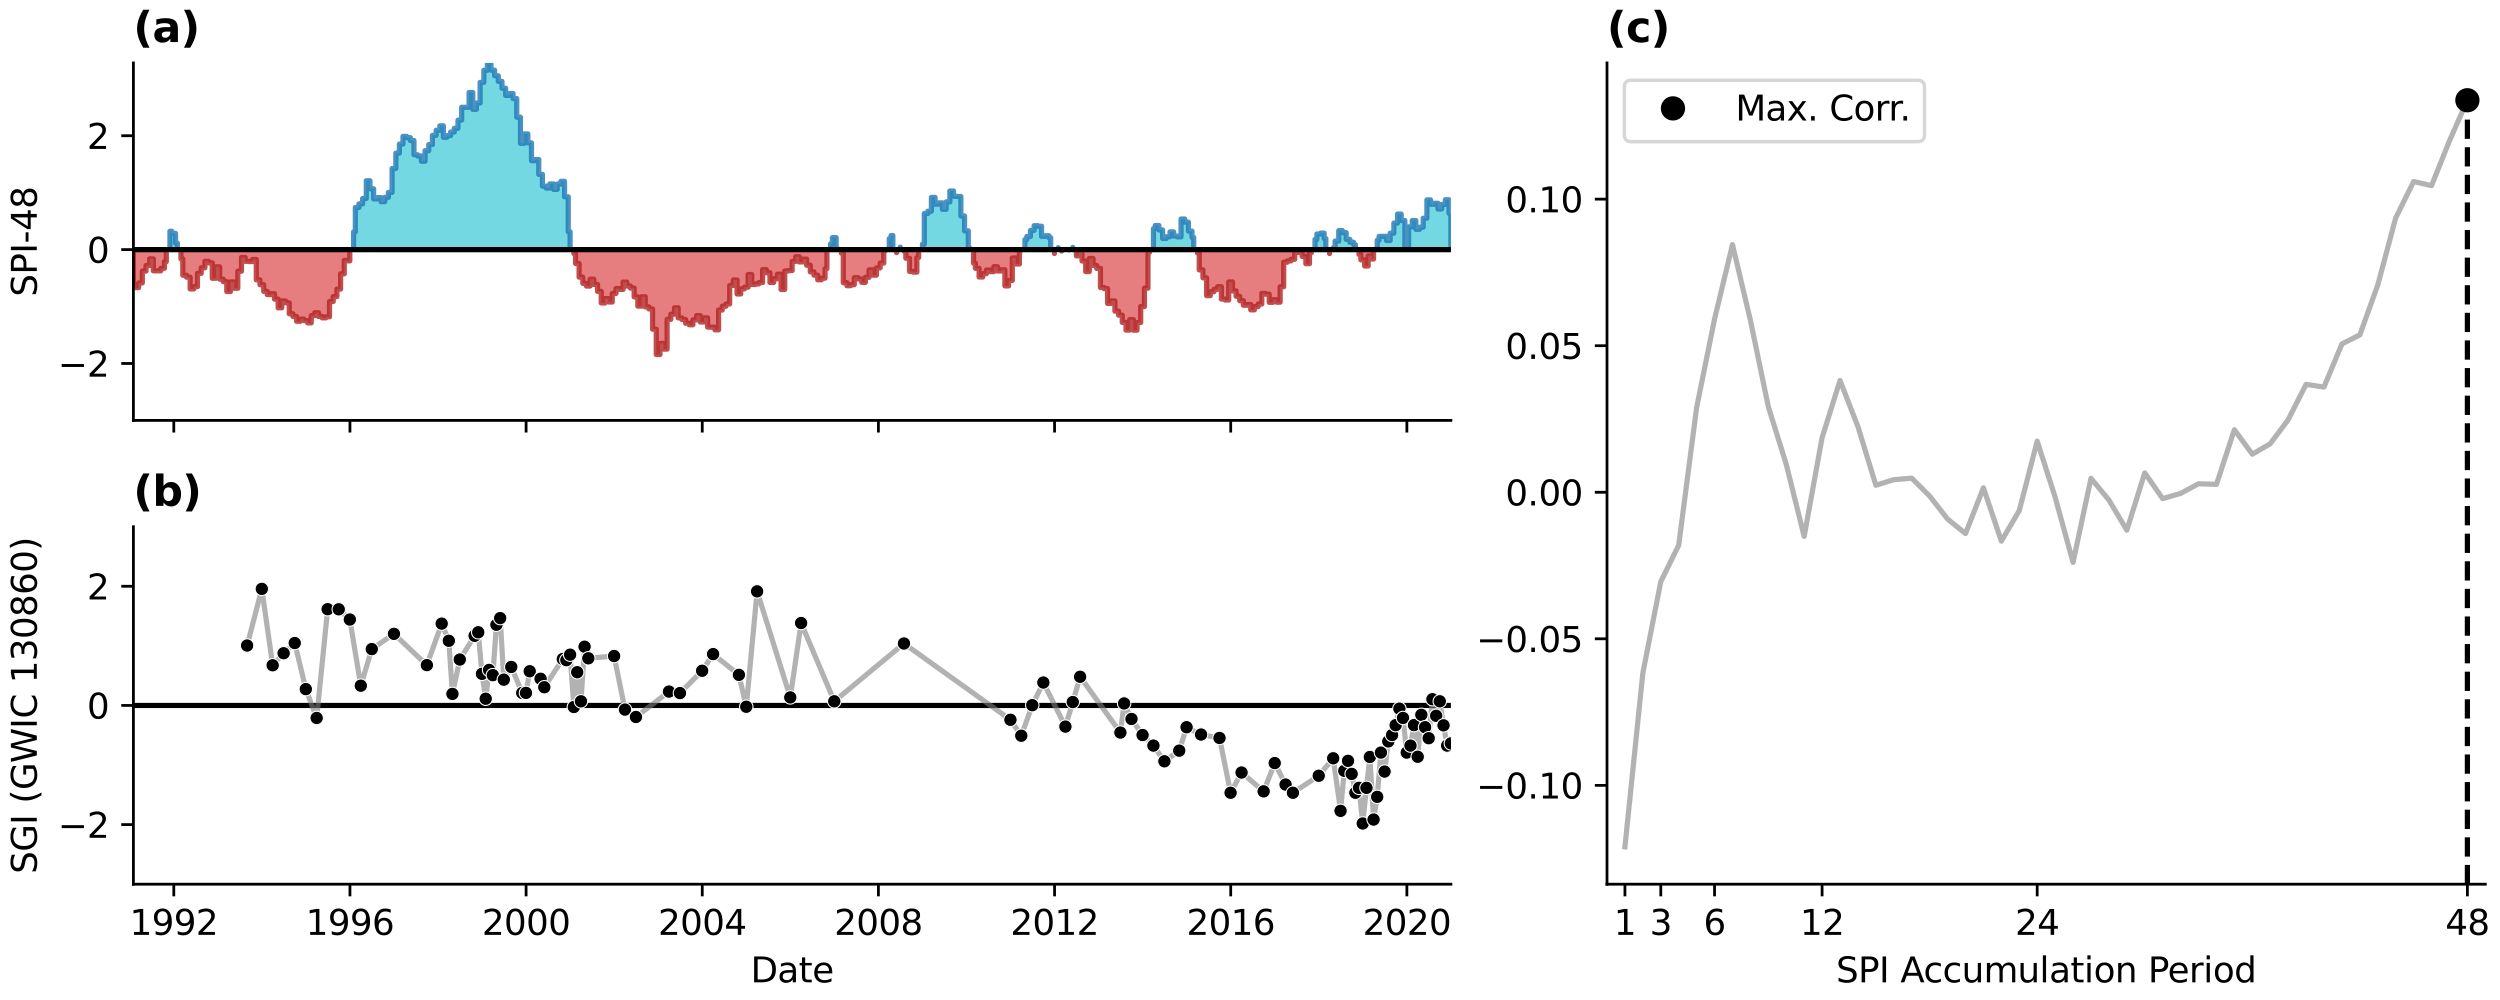 <?xml version="1.0" encoding="utf-8" standalone="no"?>
<!DOCTYPE svg PUBLIC "-//W3C//DTD SVG 1.1//EN"
  "http://www.w3.org/Graphics/SVG/1.1/DTD/svg11.dtd">
<svg xmlns:xlink="http://www.w3.org/1999/xlink" width="720pt" height="288pt" viewBox="0 0 720 288" xmlns="http://www.w3.org/2000/svg" version="1.1">
 <defs>
  <style type="text/css">*{stroke-linejoin: round; stroke-linecap: butt}</style>
 </defs>
 <g id="figure_1">
  <g id="patch_1">
   <path d="M 0 288 
L 720 288 
L 720 0 
L 0 0 
z
" style="fill: #ffffff"/>
  </g>
  <g id="axes_1">
   <g id="patch_2">
    <path d="M 38.421 121.071 
L 417.852 121.071 
L 417.852 18.118 
L 38.421 18.118 
z
" style="fill: #ffffff"/>
   </g>
   <g id="PolyCollection_1">
    <path d="M 48.942 71.882 
L 48.942 66.605 
L 49.48 66.605 
L 49.48 67.215 
L 50.557 67.215 
L 50.557 70.043 
L 51.095 70.043 
L 51.095 71.882 
L 51.095 71.882 
L 50.557 71.882 
L 50.557 71.882 
L 49.48 71.882 
L 49.48 71.882 
L 48.942 71.882 
z
" clip-path="url(#pe6efce1815)" style="fill: #17becf; fill-opacity: 0.6; stroke: #1f77b4; stroke-opacity: 0.8; stroke-width: 1.5"/>
    <path d="M 101.827 71.882 
L 101.827 66.767 
L 102.331 66.767 
L 102.331 59.764 
L 103.372 59.764 
L 103.372 58.705 
L 104.431 58.705 
L 104.431 57.159 
L 105.49 57.159 
L 105.49 52.049 
L 106.55 52.049 
L 106.55 54.361 
L 107.609 54.361 
L 107.609 57.289 
L 108.685 57.289 
L 108.685 56.902 
L 109.744 56.902 
L 109.744 58.087 
L 110.803 58.087 
L 110.803 56.834 
L 111.862 56.834 
L 111.862 55.407 
L 112.921 55.407 
L 112.921 48.527 
L 113.998 48.527 
L 113.998 44.105 
L 115.022 44.105 
L 115.022 41.496 
L 116.047 41.496 
L 116.047 39.278 
L 117.106 39.278 
L 117.106 39.63 
L 118.165 39.63 
L 118.165 40.465 
L 119.224 40.465 
L 119.224 44.57 
L 120.283 44.57 
L 120.283 44.91 
L 121.359 44.91 
L 121.359 46.452 
L 122.418 46.452 
L 122.418 43.395 
L 123.478 43.395 
L 123.478 41.629 
L 124.537 41.629 
L 124.537 38.981 
L 125.596 38.981 
L 125.596 37.525 
L 126.672 37.525 
L 126.672 36.23 
L 127.697 36.23 
L 127.697 39.558 
L 128.721 39.558 
L 128.721 39.047 
L 129.78 39.047 
L 129.78 38.027 
L 130.839 38.027 
L 130.839 36.951 
L 131.898 36.951 
L 131.898 34.594 
L 132.957 34.594 
L 132.957 30.888 
L 134.034 30.888 
L 134.034 30.91 
L 135.093 30.91 
L 135.093 26.627 
L 136.152 26.627 
L 136.152 31.487 
L 137.211 31.487 
L 137.211 29.669 
L 138.27 29.669 
L 138.27 23.731 
L 139.347 23.731 
L 139.347 20.249 
L 140.371 20.249 
L 140.371 18.118 
L 141.395 18.118 
L 141.395 20.208 
L 142.454 20.208 
L 142.454 21.814 
L 143.513 21.814 
L 143.513 23.444 
L 144.573 23.444 
L 144.573 25.408 
L 145.632 25.408 
L 145.632 27.473 
L 146.708 27.473 
L 146.708 26.937 
L 147.767 26.937 
L 147.767 28.39 
L 148.826 28.39 
L 148.826 33.75 
L 149.885 33.75 
L 149.885 41.28 
L 150.944 41.28 
L 150.944 38.565 
L 152.021 38.565 
L 152.021 41.15 
L 153.063 41.15 
L 153.063 46.281 
L 154.104 46.281 
L 154.104 45.937 
L 155.163 45.937 
L 155.163 50.216 
L 156.223 50.216 
L 156.223 53.602 
L 157.282 53.602 
L 157.282 54.151 
L 158.341 54.151 
L 158.341 52.969 
L 159.417 52.969 
L 159.417 54.552 
L 160.476 54.552 
L 160.476 53.019 
L 161.535 53.019 
L 161.535 52.217 
L 162.594 52.217 
L 162.594 56.671 
L 163.654 56.671 
L 163.654 66.747 
L 164.192 66.747 
L 164.192 71.882 
L 164.192 71.882 
L 163.654 71.882 
L 163.654 71.882 
L 162.594 71.882 
L 162.594 71.882 
L 161.535 71.882 
L 161.535 71.882 
L 160.476 71.882 
L 160.476 71.882 
L 159.417 71.882 
L 159.417 71.882 
L 158.341 71.882 
L 158.341 71.882 
L 157.282 71.882 
L 157.282 71.882 
L 156.223 71.882 
L 156.223 71.882 
L 155.163 71.882 
L 155.163 71.882 
L 154.104 71.882 
L 154.104 71.882 
L 153.063 71.882 
L 153.063 71.882 
L 152.021 71.882 
L 152.021 71.882 
L 150.944 71.882 
L 150.944 71.882 
L 149.885 71.882 
L 149.885 71.882 
L 148.826 71.882 
L 148.826 71.882 
L 147.767 71.882 
L 147.767 71.882 
L 146.708 71.882 
L 146.708 71.882 
L 145.632 71.882 
L 145.632 71.882 
L 144.573 71.882 
L 144.573 71.882 
L 143.513 71.882 
L 143.513 71.882 
L 142.454 71.882 
L 142.454 71.882 
L 141.395 71.882 
L 141.395 71.882 
L 140.371 71.882 
L 140.371 71.882 
L 139.347 71.882 
L 139.347 71.882 
L 138.27 71.882 
L 138.27 71.882 
L 137.211 71.882 
L 137.211 71.882 
L 136.152 71.882 
L 136.152 71.882 
L 135.093 71.882 
L 135.093 71.882 
L 134.034 71.882 
L 134.034 71.882 
L 132.957 71.882 
L 132.957 71.882 
L 131.898 71.882 
L 131.898 71.882 
L 130.839 71.882 
L 130.839 71.882 
L 129.78 71.882 
L 129.78 71.882 
L 128.721 71.882 
L 128.721 71.882 
L 127.697 71.882 
L 127.697 71.882 
L 126.672 71.882 
L 126.672 71.882 
L 125.596 71.882 
L 125.596 71.882 
L 124.537 71.882 
L 124.537 71.882 
L 123.478 71.882 
L 123.478 71.882 
L 122.418 71.882 
L 122.418 71.882 
L 121.359 71.882 
L 121.359 71.882 
L 120.283 71.882 
L 120.283 71.882 
L 119.224 71.882 
L 119.224 71.882 
L 118.165 71.882 
L 118.165 71.882 
L 117.106 71.882 
L 117.106 71.882 
L 116.047 71.882 
L 116.047 71.882 
L 115.022 71.882 
L 115.022 71.882 
L 113.998 71.882 
L 113.998 71.882 
L 112.921 71.882 
L 112.921 71.882 
L 111.862 71.882 
L 111.862 71.882 
L 110.803 71.882 
L 110.803 71.882 
L 109.744 71.882 
L 109.744 71.882 
L 108.685 71.882 
L 108.685 71.882 
L 107.609 71.882 
L 107.609 71.882 
L 106.55 71.882 
L 106.55 71.882 
L 105.49 71.882 
L 105.49 71.882 
L 104.431 71.882 
L 104.431 71.882 
L 103.372 71.882 
L 103.372 71.882 
L 102.331 71.882 
L 102.331 71.882 
L 101.827 71.882 
z
" clip-path="url(#pe6efce1815)" style="fill: #17becf; fill-opacity: 0.6; stroke: #1f77b4; stroke-opacity: 0.8; stroke-width: 1.5"/>
    <path d="M 239.196 71.882 
L 239.196 70.222 
L 239.734 70.222 
L 239.734 68.431 
L 240.811 68.431 
L 240.811 71.678 
L 241.349 71.678 
L 241.349 71.882 
L 241.349 71.882 
L 240.811 71.882 
L 240.811 71.882 
L 239.734 71.882 
L 239.734 71.882 
L 239.196 71.882 
z
" clip-path="url(#pe6efce1815)" style="fill: #17becf; fill-opacity: 0.6; stroke: #1f77b4; stroke-opacity: 0.8; stroke-width: 1.5"/>
    <path d="M 256.107 71.882 
L 256.107 68.734 
L 256.628 68.734 
L 256.628 67.835 
L 257.149 67.835 
L 257.149 71.882 
L 257.149 71.882 
L 256.628 71.882 
L 256.628 71.882 
L 256.107 71.882 
z
" clip-path="url(#pe6efce1815)" style="fill: #17becf; fill-opacity: 0.6; stroke: #1f77b4; stroke-opacity: 0.8; stroke-width: 1.5"/>
    <path d="M 259.267 71.882 
L 259.267 71.169 
L 259.267 71.169 
L 259.267 71.882 
L 259.267 71.882 
L 259.267 71.882 
z
" clip-path="url(#pe6efce1815)" style="fill: #17becf; fill-opacity: 0.6; stroke: #1f77b4; stroke-opacity: 0.8; stroke-width: 1.5"/>
    <path d="M 265.656 71.882 
L 265.656 70.318 
L 266.194 70.318 
L 266.194 61.494 
L 267.219 61.494 
L 267.219 60.83 
L 268.243 60.83 
L 268.243 56.855 
L 269.302 56.855 
L 269.302 58.794 
L 270.361 58.794 
L 270.361 58.428 
L 271.42 58.428 
L 271.42 60.296 
L 272.479 60.296 
L 272.479 58.147 
L 273.556 58.147 
L 273.556 55.009 
L 274.615 55.009 
L 274.615 56.541 
L 275.674 56.541 
L 275.674 56.575 
L 276.733 56.575 
L 276.733 62.204 
L 277.792 62.204 
L 277.792 66.485 
L 278.869 66.485 
L 278.869 71.55 
L 279.407 71.55 
L 279.407 71.882 
L 279.407 71.882 
L 278.869 71.882 
L 278.869 71.882 
L 277.792 71.882 
L 277.792 71.882 
L 276.733 71.882 
L 276.733 71.882 
L 275.674 71.882 
L 275.674 71.882 
L 274.615 71.882 
L 274.615 71.882 
L 273.556 71.882 
L 273.556 71.882 
L 272.479 71.882 
L 272.479 71.882 
L 271.42 71.882 
L 271.42 71.882 
L 270.361 71.882 
L 270.361 71.882 
L 269.302 71.882 
L 269.302 71.882 
L 268.243 71.882 
L 268.243 71.882 
L 267.219 71.882 
L 267.219 71.882 
L 266.194 71.882 
L 266.194 71.882 
L 265.656 71.882 
z
" clip-path="url(#pe6efce1815)" style="fill: #17becf; fill-opacity: 0.6; stroke: #1f77b4; stroke-opacity: 0.8; stroke-width: 1.5"/>
    <path d="M 295.172 71.882 
L 295.172 69.02 
L 295.71 69.02 
L 295.71 68.111 
L 296.769 68.111 
L 296.769 66.366 
L 297.828 66.366 
L 297.828 64.99 
L 298.904 64.99 
L 298.904 65.146 
L 299.964 65.146 
L 299.964 68.054 
L 301.023 68.054 
L 301.023 67.886 
L 302.082 67.886 
L 302.082 68.444 
L 302.603 68.444 
L 302.603 71.882 
L 302.603 71.882 
L 302.082 71.882 
L 302.082 71.882 
L 301.023 71.882 
L 301.023 71.882 
L 299.964 71.882 
L 299.964 71.882 
L 298.904 71.882 
L 298.904 71.882 
L 297.828 71.882 
L 297.828 71.882 
L 296.769 71.882 
L 296.769 71.882 
L 295.71 71.882 
L 295.71 71.882 
L 295.172 71.882 
z
" clip-path="url(#pe6efce1815)" style="fill: #17becf; fill-opacity: 0.6; stroke: #1f77b4; stroke-opacity: 0.8; stroke-width: 1.5"/>
    <path d="M 304.755 71.882 
L 304.755 71.32 
L 304.755 71.32 
L 304.755 71.882 
L 304.755 71.882 
L 304.755 71.882 
z
" clip-path="url(#pe6efce1815)" style="fill: #17becf; fill-opacity: 0.6; stroke: #1f77b4; stroke-opacity: 0.8; stroke-width: 1.5"/>
    <path d="M 306.839 71.882 
L 306.839 71.829 
L 306.839 71.829 
L 306.839 71.882 
L 306.839 71.882 
L 306.839 71.882 
z
" clip-path="url(#pe6efce1815)" style="fill: #17becf; fill-opacity: 0.6; stroke: #1f77b4; stroke-opacity: 0.8; stroke-width: 1.5"/>
    <path d="M 308.957 71.882 
L 308.957 71.254 
L 308.957 71.254 
L 308.957 71.882 
L 308.957 71.882 
L 308.957 71.882 
z
" clip-path="url(#pe6efce1815)" style="fill: #17becf; fill-opacity: 0.6; stroke: #1f77b4; stroke-opacity: 0.8; stroke-width: 1.5"/>
    <path d="M 332.188 71.882 
L 332.188 65.858 
L 332.708 65.858 
L 332.708 64.942 
L 333.768 64.942 
L 333.768 66.219 
L 334.827 66.219 
L 334.827 68.68 
L 335.886 68.68 
L 335.886 68.172 
L 336.962 68.172 
L 336.962 66.779 
L 338.021 66.779 
L 338.021 67.981 
L 339.08 67.981 
L 339.08 68.209 
L 340.139 68.209 
L 340.139 63.07 
L 341.199 63.07 
L 341.199 63.985 
L 342.275 63.985 
L 342.275 66.566 
L 343.299 66.566 
L 343.299 68.383 
L 343.786 68.383 
L 343.786 71.882 
L 343.786 71.882 
L 343.299 71.882 
L 343.299 71.882 
L 342.275 71.882 
L 342.275 71.882 
L 341.199 71.882 
L 341.199 71.882 
L 340.139 71.882 
L 340.139 71.882 
L 339.08 71.882 
L 339.08 71.882 
L 338.021 71.882 
L 338.021 71.882 
L 336.962 71.882 
L 336.962 71.882 
L 335.886 71.882 
L 335.886 71.882 
L 334.827 71.882 
L 334.827 71.882 
L 333.768 71.882 
L 333.768 71.882 
L 332.708 71.882 
L 332.708 71.882 
L 332.188 71.882 
z
" clip-path="url(#pe6efce1815)" style="fill: #17becf; fill-opacity: 0.6; stroke: #1f77b4; stroke-opacity: 0.8; stroke-width: 1.5"/>
    <path d="M 378.718 71.882 
L 378.718 68.959 
L 379.256 68.959 
L 379.256 67.388 
L 380.333 67.388 
L 380.333 67.123 
L 381.357 67.123 
L 381.357 68.696 
L 381.843 68.696 
L 381.843 71.882 
L 381.843 71.882 
L 381.357 71.882 
L 381.357 71.882 
L 380.333 71.882 
L 380.333 71.882 
L 379.256 71.882 
L 379.256 71.882 
L 378.718 71.882 
z
" clip-path="url(#pe6efce1815)" style="fill: #17becf; fill-opacity: 0.6; stroke: #1f77b4; stroke-opacity: 0.8; stroke-width: 1.5"/>
    <path d="M 383.961 71.882 
L 383.961 71.369 
L 384.5 71.369 
L 384.5 69.43 
L 385.559 69.43 
L 385.559 66.409 
L 386.618 66.409 
L 386.618 66.998 
L 387.694 66.998 
L 387.694 68.936 
L 388.753 68.936 
L 388.753 69.757 
L 389.812 69.757 
L 389.812 70.435 
L 390.351 70.435 
L 390.351 71.882 
L 390.351 71.882 
L 389.812 71.882 
L 389.812 71.882 
L 388.753 71.882 
L 388.753 71.882 
L 387.694 71.882 
L 387.694 71.882 
L 386.618 71.882 
L 386.618 71.882 
L 385.559 71.882 
L 385.559 71.882 
L 384.5 71.882 
L 384.5 71.882 
L 383.961 71.882 
z
" clip-path="url(#pe6efce1815)" style="fill: #17becf; fill-opacity: 0.6; stroke: #1f77b4; stroke-opacity: 0.8; stroke-width: 1.5"/>
    <path d="M 396.636 71.882 
L 396.636 69.209 
L 397.174 69.209 
L 397.174 68.085 
L 398.233 68.085 
L 398.233 68.06 
L 399.292 68.06 
L 399.292 69.266 
L 400.369 69.266 
L 400.369 67.153 
L 401.428 67.153 
L 401.428 64.24 
L 402.487 64.24 
L 402.487 61.646 
L 403.546 61.646 
L 403.546 63.511 
L 404.605 63.511 
L 404.605 71.354 
L 405.681 71.354 
L 405.681 65.33 
L 406.723 65.33 
L 406.723 63.512 
L 407.765 63.512 
L 407.765 66.047 
L 408.824 66.047 
L 408.824 65.432 
L 409.883 65.432 
L 409.883 62.847 
L 410.942 62.847 
L 410.942 57.569 
L 412.001 57.569 
L 412.001 58.823 
L 413.078 58.823 
L 413.078 58.54 
L 414.137 58.54 
L 414.137 60.188 
L 415.196 60.188 
L 415.196 58.875 
L 416.255 58.875 
L 416.255 57.528 
L 417.314 57.528 
L 417.314 61.436 
L 417.852 61.436 
L 417.852 71.882 
L 417.852 71.882 
L 417.314 71.882 
L 417.314 71.882 
L 416.255 71.882 
L 416.255 71.882 
L 415.196 71.882 
L 415.196 71.882 
L 414.137 71.882 
L 414.137 71.882 
L 413.078 71.882 
L 413.078 71.882 
L 412.001 71.882 
L 412.001 71.882 
L 410.942 71.882 
L 410.942 71.882 
L 409.883 71.882 
L 409.883 71.882 
L 408.824 71.882 
L 408.824 71.882 
L 407.765 71.882 
L 407.765 71.882 
L 406.723 71.882 
L 406.723 71.882 
L 405.681 71.882 
L 405.681 71.882 
L 404.605 71.882 
L 404.605 71.882 
L 403.546 71.882 
L 403.546 71.882 
L 402.487 71.882 
L 402.487 71.882 
L 401.428 71.882 
L 401.428 71.882 
L 400.369 71.882 
L 400.369 71.882 
L 399.292 71.882 
L 399.292 71.882 
L 398.233 71.882 
L 398.233 71.882 
L 397.174 71.882 
L 397.174 71.882 
L 396.636 71.882 
z
" clip-path="url(#pe6efce1815)" style="fill: #17becf; fill-opacity: 0.6; stroke: #1f77b4; stroke-opacity: 0.8; stroke-width: 1.5"/>
   </g>
   <g id="PolyCollection_2">
    <path d="M 38.421 71.882 
L 38.421 82.181 
L 38.907 82.181 
L 38.907 82.841 
L 39.931 82.841 
L 39.931 81.479 
L 40.99 81.479 
L 40.99 78.07 
L 42.049 78.07 
L 42.049 76.473 
L 43.108 76.473 
L 43.108 74.551 
L 44.167 74.551 
L 44.167 78 
L 45.244 78 
L 45.244 77.998 
L 46.303 77.998 
L 46.303 77.275 
L 47.362 77.275 
L 47.362 75.378 
L 47.9 75.378 
L 47.9 71.882 
L 47.9 71.882 
L 47.362 71.882 
L 47.362 71.882 
L 46.303 71.882 
L 46.303 71.882 
L 45.244 71.882 
L 45.244 71.882 
L 44.167 71.882 
L 44.167 71.882 
L 43.108 71.882 
L 43.108 71.882 
L 42.049 71.882 
L 42.049 71.882 
L 40.99 71.882 
L 40.99 71.882 
L 39.931 71.882 
L 39.931 71.882 
L 38.907 71.882 
L 38.907 71.882 
L 38.421 71.882 
z
" clip-path="url(#pe6efce1815)" style="fill: #d62728; fill-opacity: 0.6; stroke: #b22222; stroke-opacity: 0.8; stroke-width: 1.5"/>
    <path d="M 52.102 71.882 
L 52.102 74.54 
L 52.64 74.54 
L 52.64 79.266 
L 53.699 79.266 
L 53.699 79.816 
L 54.758 79.816 
L 54.758 83.218 
L 55.817 83.218 
L 55.817 82.56 
L 56.876 82.56 
L 56.876 78.72 
L 57.953 78.72 
L 57.953 77.137 
L 59.012 77.137 
L 59.012 75.26 
L 60.071 75.26 
L 60.071 75.72 
L 61.13 75.72 
L 61.13 80.148 
L 62.189 80.148 
L 62.189 76.853 
L 63.266 76.853 
L 63.266 80.404 
L 64.29 80.404 
L 64.29 81.11 
L 65.314 81.11 
L 65.314 83.969 
L 66.374 83.969 
L 66.374 81.197 
L 67.433 81.197 
L 67.433 83.02 
L 68.492 83.02 
L 68.492 78.109 
L 69.551 78.109 
L 69.551 74.152 
L 70.627 74.152 
L 70.627 75.267 
L 71.686 75.267 
L 71.686 75.335 
L 72.745 75.335 
L 72.745 74.734 
L 73.805 74.734 
L 73.805 80.592 
L 74.864 80.592 
L 74.864 81.993 
L 75.94 81.993 
L 75.94 83.912 
L 76.964 83.912 
L 76.964 84.851 
L 77.989 84.851 
L 77.989 84.589 
L 79.048 84.589 
L 79.048 86.151 
L 80.107 86.151 
L 80.107 88.65 
L 81.166 88.65 
L 81.166 86.675 
L 82.225 86.675 
L 82.225 87.216 
L 83.302 87.216 
L 83.302 90.372 
L 84.361 90.372 
L 84.361 91.154 
L 85.42 91.154 
L 85.42 92.532 
L 86.479 92.532 
L 86.479 91.918 
L 87.538 91.918 
L 87.538 92.344 
L 88.614 92.344 
L 88.614 92.989 
L 89.639 92.989 
L 89.639 90.892 
L 90.663 90.892 
L 90.663 90.062 
L 91.722 90.062 
L 91.722 91.149 
L 92.781 91.149 
L 92.781 91.549 
L 93.84 91.549 
L 93.84 91.235 
L 94.9 91.235 
L 94.9 86.834 
L 95.976 86.834 
L 95.976 85.417 
L 97.035 85.417 
L 97.035 83.267 
L 98.094 83.267 
L 98.094 78.862 
L 99.153 78.862 
L 99.153 74.985 
L 100.212 74.985 
L 100.212 75.133 
L 100.751 75.133 
L 100.751 71.882 
L 100.751 71.882 
L 100.212 71.882 
L 100.212 71.882 
L 99.153 71.882 
L 99.153 71.882 
L 98.094 71.882 
L 98.094 71.882 
L 97.035 71.882 
L 97.035 71.882 
L 95.976 71.882 
L 95.976 71.882 
L 94.9 71.882 
L 94.9 71.882 
L 93.84 71.882 
L 93.84 71.882 
L 92.781 71.882 
L 92.781 71.882 
L 91.722 71.882 
L 91.722 71.882 
L 90.663 71.882 
L 90.663 71.882 
L 89.639 71.882 
L 89.639 71.882 
L 88.614 71.882 
L 88.614 71.882 
L 87.538 71.882 
L 87.538 71.882 
L 86.479 71.882 
L 86.479 71.882 
L 85.42 71.882 
L 85.42 71.882 
L 84.361 71.882 
L 84.361 71.882 
L 83.302 71.882 
L 83.302 71.882 
L 82.225 71.882 
L 82.225 71.882 
L 81.166 71.882 
L 81.166 71.882 
L 80.107 71.882 
L 80.107 71.882 
L 79.048 71.882 
L 79.048 71.882 
L 77.989 71.882 
L 77.989 71.882 
L 76.964 71.882 
L 76.964 71.882 
L 75.94 71.882 
L 75.94 71.882 
L 74.864 71.882 
L 74.864 71.882 
L 73.805 71.882 
L 73.805 71.882 
L 72.745 71.882 
L 72.745 71.882 
L 71.686 71.882 
L 71.686 71.882 
L 70.627 71.882 
L 70.627 71.882 
L 69.551 71.882 
L 69.551 71.882 
L 68.492 71.882 
L 68.492 71.882 
L 67.433 71.882 
L 67.433 71.882 
L 66.374 71.882 
L 66.374 71.882 
L 65.314 71.882 
L 65.314 71.882 
L 64.29 71.882 
L 64.29 71.882 
L 63.266 71.882 
L 63.266 71.882 
L 62.189 71.882 
L 62.189 71.882 
L 61.13 71.882 
L 61.13 71.882 
L 60.071 71.882 
L 60.071 71.882 
L 59.012 71.882 
L 59.012 71.882 
L 57.953 71.882 
L 57.953 71.882 
L 56.876 71.882 
L 56.876 71.882 
L 55.817 71.882 
L 55.817 71.882 
L 54.758 71.882 
L 54.758 71.882 
L 53.699 71.882 
L 53.699 71.882 
L 52.64 71.882 
L 52.64 71.882 
L 52.102 71.882 
z
" clip-path="url(#pe6efce1815)" style="fill: #d62728; fill-opacity: 0.6; stroke: #b22222; stroke-opacity: 0.8; stroke-width: 1.5"/>
    <path d="M 165.268 71.882 
L 165.268 73.008 
L 165.754 73.008 
L 165.754 75.879 
L 166.779 75.879 
L 166.779 79.824 
L 167.838 79.824 
L 167.838 81.619 
L 168.897 81.619 
L 168.897 82.389 
L 169.956 82.389 
L 169.956 80.42 
L 171.015 80.42 
L 171.015 81.926 
L 172.092 81.926 
L 172.092 83.923 
L 173.151 83.923 
L 173.151 87.255 
L 174.21 87.255 
L 174.21 85.989 
L 175.269 85.989 
L 175.269 86.984 
L 176.328 86.984 
L 176.328 84.508 
L 177.404 84.508 
L 177.404 83.108 
L 178.429 83.108 
L 178.429 83.36 
L 179.453 83.36 
L 179.453 81.247 
L 180.512 81.247 
L 180.512 82.384 
L 181.571 82.384 
L 181.571 82.962 
L 182.63 82.962 
L 182.63 85.486 
L 183.689 85.486 
L 183.689 88.173 
L 184.766 88.173 
L 184.766 85.472 
L 185.825 85.472 
L 185.825 88.385 
L 186.884 88.385 
L 186.884 88.976 
L 187.943 88.976 
L 187.943 94.814 
L 189.002 94.814 
L 189.002 102.109 
L 190.079 102.109 
L 190.079 98.909 
L 191.103 98.909 
L 191.103 100.544 
L 192.127 100.544 
L 192.127 91.971 
L 193.186 91.971 
L 193.186 90.499 
L 194.246 90.499 
L 194.246 88.64 
L 195.305 88.64 
L 195.305 91.542 
L 196.364 91.542 
L 196.364 92.013 
L 197.44 92.013 
L 197.44 93.086 
L 198.499 93.086 
L 198.499 93.54 
L 199.558 93.54 
L 199.558 92.126 
L 200.617 92.126 
L 200.617 90.901 
L 201.677 90.901 
L 201.677 92.743 
L 202.753 92.743 
L 202.753 91.546 
L 203.795 91.546 
L 203.795 94.213 
L 204.836 94.213 
L 204.836 94.228 
L 205.896 94.228 
L 205.896 94.998 
L 206.955 94.998 
L 206.955 89.295 
L 208.014 89.295 
L 208.014 88.194 
L 209.073 88.194 
L 209.073 87.538 
L 210.149 87.538 
L 210.149 82.214 
L 211.208 82.214 
L 211.208 80.625 
L 212.267 80.625 
L 212.267 84.662 
L 213.327 84.662 
L 213.327 83.221 
L 214.386 83.221 
L 214.386 82.709 
L 215.462 82.709 
L 215.462 79.063 
L 216.486 79.063 
L 216.486 81.939 
L 217.511 81.939 
L 217.511 81.773 
L 218.57 81.773 
L 218.57 81.372 
L 219.629 81.372 
L 219.629 77.651 
L 220.688 77.651 
L 220.688 78.551 
L 221.747 78.551 
L 221.747 81.356 
L 222.824 81.356 
L 222.824 80.283 
L 223.883 80.283 
L 223.883 78.976 
L 224.942 78.976 
L 224.942 83.363 
L 226.001 83.363 
L 226.001 78.043 
L 227.06 78.043 
L 227.06 77.93 
L 228.136 77.93 
L 228.136 75.286 
L 229.161 75.286 
L 229.161 73.935 
L 230.185 73.935 
L 230.185 75.44 
L 231.244 75.44 
L 231.244 74.632 
L 232.303 74.632 
L 232.303 76.389 
L 233.362 76.389 
L 233.362 78.306 
L 234.422 78.306 
L 234.422 79.257 
L 235.498 79.257 
L 235.498 80.589 
L 236.557 80.589 
L 236.557 80.12 
L 237.616 80.12 
L 237.616 77.385 
L 238.154 77.385 
L 238.154 71.882 
L 238.154 71.882 
L 237.616 71.882 
L 237.616 71.882 
L 236.557 71.882 
L 236.557 71.882 
L 235.498 71.882 
L 235.498 71.882 
L 234.422 71.882 
L 234.422 71.882 
L 233.362 71.882 
L 233.362 71.882 
L 232.303 71.882 
L 232.303 71.882 
L 231.244 71.882 
L 231.244 71.882 
L 230.185 71.882 
L 230.185 71.882 
L 229.161 71.882 
L 229.161 71.882 
L 228.136 71.882 
L 228.136 71.882 
L 227.06 71.882 
L 227.06 71.882 
L 226.001 71.882 
L 226.001 71.882 
L 224.942 71.882 
L 224.942 71.882 
L 223.883 71.882 
L 223.883 71.882 
L 222.824 71.882 
L 222.824 71.882 
L 221.747 71.882 
L 221.747 71.882 
L 220.688 71.882 
L 220.688 71.882 
L 219.629 71.882 
L 219.629 71.882 
L 218.57 71.882 
L 218.57 71.882 
L 217.511 71.882 
L 217.511 71.882 
L 216.486 71.882 
L 216.486 71.882 
L 215.462 71.882 
L 215.462 71.882 
L 214.386 71.882 
L 214.386 71.882 
L 213.327 71.882 
L 213.327 71.882 
L 212.267 71.882 
L 212.267 71.882 
L 211.208 71.882 
L 211.208 71.882 
L 210.149 71.882 
L 210.149 71.882 
L 209.073 71.882 
L 209.073 71.882 
L 208.014 71.882 
L 208.014 71.882 
L 206.955 71.882 
L 206.955 71.882 
L 205.896 71.882 
L 205.896 71.882 
L 204.836 71.882 
L 204.836 71.882 
L 203.795 71.882 
L 203.795 71.882 
L 202.753 71.882 
L 202.753 71.882 
L 201.677 71.882 
L 201.677 71.882 
L 200.617 71.882 
L 200.617 71.882 
L 199.558 71.882 
L 199.558 71.882 
L 198.499 71.882 
L 198.499 71.882 
L 197.44 71.882 
L 197.44 71.882 
L 196.364 71.882 
L 196.364 71.882 
L 195.305 71.882 
L 195.305 71.882 
L 194.246 71.882 
L 194.246 71.882 
L 193.186 71.882 
L 193.186 71.882 
L 192.127 71.882 
L 192.127 71.882 
L 191.103 71.882 
L 191.103 71.882 
L 190.079 71.882 
L 190.079 71.882 
L 189.002 71.882 
L 189.002 71.882 
L 187.943 71.882 
L 187.943 71.882 
L 186.884 71.882 
L 186.884 71.882 
L 185.825 71.882 
L 185.825 71.882 
L 184.766 71.882 
L 184.766 71.882 
L 183.689 71.882 
L 183.689 71.882 
L 182.63 71.882 
L 182.63 71.882 
L 181.571 71.882 
L 181.571 71.882 
L 180.512 71.882 
L 180.512 71.882 
L 179.453 71.882 
L 179.453 71.882 
L 178.429 71.882 
L 178.429 71.882 
L 177.404 71.882 
L 177.404 71.882 
L 176.328 71.882 
L 176.328 71.882 
L 175.269 71.882 
L 175.269 71.882 
L 174.21 71.882 
L 174.21 71.882 
L 173.151 71.882 
L 173.151 71.882 
L 172.092 71.882 
L 172.092 71.882 
L 171.015 71.882 
L 171.015 71.882 
L 169.956 71.882 
L 169.956 71.882 
L 168.897 71.882 
L 168.897 71.882 
L 167.838 71.882 
L 167.838 71.882 
L 166.779 71.882 
L 166.779 71.882 
L 165.754 71.882 
L 165.754 71.882 
L 165.268 71.882 
z
" clip-path="url(#pe6efce1815)" style="fill: #d62728; fill-opacity: 0.6; stroke: #b22222; stroke-opacity: 0.8; stroke-width: 1.5"/>
    <path d="M 242.321 71.882 
L 242.321 72.924 
L 242.86 72.924 
L 242.86 81.431 
L 243.919 81.431 
L 243.919 82.282 
L 244.978 82.282 
L 244.978 82.002 
L 246.037 82.002 
L 246.037 79.963 
L 247.096 79.963 
L 247.096 80.359 
L 248.172 80.359 
L 248.172 81.33 
L 249.231 81.33 
L 249.231 79.871 
L 250.291 79.871 
L 250.291 77.719 
L 251.35 77.719 
L 251.35 79.25 
L 252.409 79.25 
L 252.409 77.159 
L 253.485 77.159 
L 253.485 75.761 
L 254.527 75.761 
L 254.527 72.174 
L 255.03 72.174 
L 255.03 71.882 
L 255.03 71.882 
L 254.527 71.882 
L 254.527 71.882 
L 253.485 71.882 
L 253.485 71.882 
L 252.409 71.882 
L 252.409 71.882 
L 251.35 71.882 
L 251.35 71.882 
L 250.291 71.882 
L 250.291 71.882 
L 249.231 71.882 
L 249.231 71.882 
L 248.172 71.882 
L 248.172 71.882 
L 247.096 71.882 
L 247.096 71.882 
L 246.037 71.882 
L 246.037 71.882 
L 244.978 71.882 
L 244.978 71.882 
L 243.919 71.882 
L 243.919 71.882 
L 242.86 71.882 
L 242.86 71.882 
L 242.321 71.882 
z
" clip-path="url(#pe6efce1815)" style="fill: #d62728; fill-opacity: 0.6; stroke: #b22222; stroke-opacity: 0.8; stroke-width: 1.5"/>
    <path d="M 258.225 71.882 
L 258.225 72.754 
L 258.225 72.754 
L 258.225 71.882 
L 258.225 71.882 
L 258.225 71.882 
z
" clip-path="url(#pe6efce1815)" style="fill: #d62728; fill-opacity: 0.6; stroke: #b22222; stroke-opacity: 0.8; stroke-width: 1.5"/>
    <path d="M 260.343 71.882 
L 260.343 72.317 
L 260.881 72.317 
L 260.881 74.374 
L 261.94 74.374 
L 261.94 78.164 
L 263 78.164 
L 263 78.371 
L 264.059 78.371 
L 264.059 74.17 
L 264.58 74.17 
L 264.58 71.882 
L 264.58 71.882 
L 264.059 71.882 
L 264.059 71.882 
L 263 71.882 
L 263 71.882 
L 261.94 71.882 
L 261.94 71.882 
L 260.881 71.882 
L 260.881 71.882 
L 260.343 71.882 
z
" clip-path="url(#pe6efce1815)" style="fill: #d62728; fill-opacity: 0.6; stroke: #b22222; stroke-opacity: 0.8; stroke-width: 1.5"/>
    <path d="M 280.379 71.882 
L 280.379 75.809 
L 280.917 75.809 
L 280.917 77.281 
L 281.976 77.281 
L 281.976 79.781 
L 283.035 79.781 
L 283.035 78.817 
L 284.095 78.817 
L 284.095 77.761 
L 285.154 77.761 
L 285.154 78.236 
L 286.23 78.236 
L 286.23 76.809 
L 287.289 76.809 
L 287.289 78.049 
L 288.348 78.049 
L 288.348 77.697 
L 289.407 77.697 
L 289.407 82.345 
L 290.466 82.345 
L 290.466 80.77 
L 291.543 80.77 
L 291.543 74.298 
L 292.567 74.298 
L 292.567 76.029 
L 293.592 76.029 
L 293.592 72.089 
L 294.13 72.089 
L 294.13 71.882 
L 294.13 71.882 
L 293.592 71.882 
L 293.592 71.882 
L 292.567 71.882 
L 292.567 71.882 
L 291.543 71.882 
L 291.543 71.882 
L 290.466 71.882 
L 290.466 71.882 
L 289.407 71.882 
L 289.407 71.882 
L 288.348 71.882 
L 288.348 71.882 
L 287.289 71.882 
L 287.289 71.882 
L 286.23 71.882 
L 286.23 71.882 
L 285.154 71.882 
L 285.154 71.882 
L 284.095 71.882 
L 284.095 71.882 
L 283.035 71.882 
L 283.035 71.882 
L 281.976 71.882 
L 281.976 71.882 
L 280.917 71.882 
L 280.917 71.882 
L 280.379 71.882 
z
" clip-path="url(#pe6efce1815)" style="fill: #d62728; fill-opacity: 0.6; stroke: #b22222; stroke-opacity: 0.8; stroke-width: 1.5"/>
    <path d="M 303.679 71.882 
L 303.679 73.007 
L 303.679 73.007 
L 303.679 71.882 
L 303.679 71.882 
L 303.679 71.882 
z
" clip-path="url(#pe6efce1815)" style="fill: #d62728; fill-opacity: 0.6; stroke: #b22222; stroke-opacity: 0.8; stroke-width: 1.5"/>
    <path d="M 305.762 71.882 
L 305.762 72.297 
L 305.762 72.297 
L 305.762 71.882 
L 305.762 71.882 
L 305.762 71.882 
z
" clip-path="url(#pe6efce1815)" style="fill: #d62728; fill-opacity: 0.6; stroke: #b22222; stroke-opacity: 0.8; stroke-width: 1.5"/>
    <path d="M 307.881 71.882 
L 307.881 71.979 
L 307.881 71.979 
L 307.881 71.882 
L 307.881 71.882 
L 307.881 71.882 
z
" clip-path="url(#pe6efce1815)" style="fill: #d62728; fill-opacity: 0.6; stroke: #b22222; stroke-opacity: 0.8; stroke-width: 1.5"/>
    <path d="M 309.999 71.882 
L 309.999 73.697 
L 310.537 73.697 
L 310.537 72.585 
L 311.614 72.585 
L 311.614 75.179 
L 312.673 75.179 
L 312.673 78.227 
L 313.732 78.227 
L 313.732 74.441 
L 314.791 74.441 
L 314.791 76.447 
L 315.85 76.447 
L 315.85 77.301 
L 316.926 77.301 
L 316.926 82.803 
L 317.951 82.803 
L 317.951 83.11 
L 318.975 83.11 
L 318.975 87.373 
L 320.034 87.373 
L 320.034 86.668 
L 321.093 86.668 
L 321.093 89.609 
L 322.152 89.609 
L 322.152 90.759 
L 323.211 90.759 
L 323.211 92.853 
L 324.288 92.853 
L 324.288 95.065 
L 325.347 95.065 
L 325.347 92.067 
L 326.406 92.067 
L 326.406 95.1 
L 327.465 95.1 
L 327.465 92.888 
L 328.524 92.888 
L 328.524 88.282 
L 329.601 88.282 
L 329.601 82.99 
L 330.625 82.99 
L 330.625 72.607 
L 331.111 72.607 
L 331.111 71.882 
L 331.111 71.882 
L 330.625 71.882 
L 330.625 71.882 
L 329.601 71.882 
L 329.601 71.882 
L 328.524 71.882 
L 328.524 71.882 
L 327.465 71.882 
L 327.465 71.882 
L 326.406 71.882 
L 326.406 71.882 
L 325.347 71.882 
L 325.347 71.882 
L 324.288 71.882 
L 324.288 71.882 
L 323.211 71.882 
L 323.211 71.882 
L 322.152 71.882 
L 322.152 71.882 
L 321.093 71.882 
L 321.093 71.882 
L 320.034 71.882 
L 320.034 71.882 
L 318.975 71.882 
L 318.975 71.882 
L 317.951 71.882 
L 317.951 71.882 
L 316.926 71.882 
L 316.926 71.882 
L 315.85 71.882 
L 315.85 71.882 
L 314.791 71.882 
L 314.791 71.882 
L 313.732 71.882 
L 313.732 71.882 
L 312.673 71.882 
L 312.673 71.882 
L 311.614 71.882 
L 311.614 71.882 
L 310.537 71.882 
L 310.537 71.882 
L 309.999 71.882 
z
" clip-path="url(#pe6efce1815)" style="fill: #d62728; fill-opacity: 0.6; stroke: #b22222; stroke-opacity: 0.8; stroke-width: 1.5"/>
    <path d="M 344.862 71.882 
L 344.862 72.847 
L 345.383 72.847 
L 345.383 77.737 
L 346.442 77.737 
L 346.442 80.023 
L 347.501 80.023 
L 347.501 85.159 
L 348.56 85.159 
L 348.56 84.019 
L 349.637 84.019 
L 349.637 83.319 
L 350.696 83.319 
L 350.696 82.57 
L 351.755 82.57 
L 351.755 86.13 
L 352.814 86.13 
L 352.814 86.401 
L 353.873 86.401 
L 353.873 81.206 
L 354.949 81.206 
L 354.949 83.78 
L 355.991 83.78 
L 355.991 85.333 
L 357.033 85.333 
L 357.033 86.619 
L 358.092 86.619 
L 358.092 87.909 
L 359.151 87.909 
L 359.151 87.701 
L 360.21 87.701 
L 360.21 89.243 
L 361.269 89.243 
L 361.269 88.311 
L 362.346 88.311 
L 362.346 87.553 
L 363.405 87.553 
L 363.405 84.513 
L 364.464 84.513 
L 364.464 84.733 
L 365.523 84.733 
L 365.523 87.075 
L 366.582 87.075 
L 366.582 86.317 
L 367.658 86.317 
L 367.658 87.036 
L 368.683 87.036 
L 368.683 82.586 
L 369.707 82.586 
L 369.707 75.511 
L 370.766 75.511 
L 370.766 75.137 
L 371.825 75.137 
L 371.825 74.67 
L 372.884 74.67 
L 372.884 72.596 
L 373.944 72.596 
L 373.944 72.716 
L 375.02 72.716 
L 375.02 73.845 
L 376.079 73.845 
L 376.079 75.943 
L 377.138 75.943 
L 377.138 72.784 
L 377.676 72.784 
L 377.676 71.882 
L 377.676 71.882 
L 377.138 71.882 
L 377.138 71.882 
L 376.079 71.882 
L 376.079 71.882 
L 375.02 71.882 
L 375.02 71.882 
L 373.944 71.882 
L 373.944 71.882 
L 372.884 71.882 
L 372.884 71.882 
L 371.825 71.882 
L 371.825 71.882 
L 370.766 71.882 
L 370.766 71.882 
L 369.707 71.882 
L 369.707 71.882 
L 368.683 71.882 
L 368.683 71.882 
L 367.658 71.882 
L 367.658 71.882 
L 366.582 71.882 
L 366.582 71.882 
L 365.523 71.882 
L 365.523 71.882 
L 364.464 71.882 
L 364.464 71.882 
L 363.405 71.882 
L 363.405 71.882 
L 362.346 71.882 
L 362.346 71.882 
L 361.269 71.882 
L 361.269 71.882 
L 360.21 71.882 
L 360.21 71.882 
L 359.151 71.882 
L 359.151 71.882 
L 358.092 71.882 
L 358.092 71.882 
L 357.033 71.882 
L 357.033 71.882 
L 355.991 71.882 
L 355.991 71.882 
L 354.949 71.882 
L 354.949 71.882 
L 353.873 71.882 
L 353.873 71.882 
L 352.814 71.882 
L 352.814 71.882 
L 351.755 71.882 
L 351.755 71.882 
L 350.696 71.882 
L 350.696 71.882 
L 349.637 71.882 
L 349.637 71.882 
L 348.56 71.882 
L 348.56 71.882 
L 347.501 71.882 
L 347.501 71.882 
L 346.442 71.882 
L 346.442 71.882 
L 345.383 71.882 
L 345.383 71.882 
L 344.862 71.882 
z
" clip-path="url(#pe6efce1815)" style="fill: #d62728; fill-opacity: 0.6; stroke: #b22222; stroke-opacity: 0.8; stroke-width: 1.5"/>
    <path d="M 382.92 71.882 
L 382.92 73.029 
L 382.92 73.029 
L 382.92 71.882 
L 382.92 71.882 
L 382.92 71.882 
z
" clip-path="url(#pe6efce1815)" style="fill: #d62728; fill-opacity: 0.6; stroke: #b22222; stroke-opacity: 0.8; stroke-width: 1.5"/>
    <path d="M 391.392 71.882 
L 391.392 73.259 
L 391.931 73.259 
L 391.931 74.834 
L 393.007 74.834 
L 393.007 76.604 
L 394.031 76.604 
L 394.031 73.691 
L 395.056 73.691 
L 395.056 74.592 
L 395.594 74.592 
L 395.594 71.882 
L 395.594 71.882 
L 395.056 71.882 
L 395.056 71.882 
L 394.031 71.882 
L 394.031 71.882 
L 393.007 71.882 
L 393.007 71.882 
L 391.931 71.882 
L 391.931 71.882 
L 391.392 71.882 
z
" clip-path="url(#pe6efce1815)" style="fill: #d62728; fill-opacity: 0.6; stroke: #b22222; stroke-opacity: 0.8; stroke-width: 1.5"/>
   </g>
   <g id="matplotlib.axis_1">
    <g id="xtick_1">
     <g id="line2d_1">
      <defs>
       <path id="m4aa6047159" d="M 0 0 
L 0 3.5 
" style="stroke: #000000; stroke-width: 0.8"/>
      </defs>
      <g>
       <use xlink:href="#m4aa6047159" x="50.053" y="121.071" style="stroke: #000000; stroke-width: 0.8"/>
      </g>
     </g>
    </g>
    <g id="xtick_2">
     <g id="line2d_2">
      <g>
       <use xlink:href="#m4aa6047159" x="100.785" y="121.071" style="stroke: #000000; stroke-width: 0.8"/>
      </g>
     </g>
    </g>
    <g id="xtick_3">
     <g id="line2d_3">
      <g>
       <use xlink:href="#m4aa6047159" x="151.517" y="121.071" style="stroke: #000000; stroke-width: 0.8"/>
      </g>
     </g>
    </g>
    <g id="xtick_4">
     <g id="line2d_4">
      <g>
       <use xlink:href="#m4aa6047159" x="202.25" y="121.071" style="stroke: #000000; stroke-width: 0.8"/>
      </g>
     </g>
    </g>
    <g id="xtick_5">
     <g id="line2d_5">
      <g>
       <use xlink:href="#m4aa6047159" x="252.982" y="121.071" style="stroke: #000000; stroke-width: 0.8"/>
      </g>
     </g>
    </g>
    <g id="xtick_6">
     <g id="line2d_6">
      <g>
       <use xlink:href="#m4aa6047159" x="303.714" y="121.071" style="stroke: #000000; stroke-width: 0.8"/>
      </g>
     </g>
    </g>
    <g id="xtick_7">
     <g id="line2d_7">
      <g>
       <use xlink:href="#m4aa6047159" x="354.446" y="121.071" style="stroke: #000000; stroke-width: 0.8"/>
      </g>
     </g>
    </g>
    <g id="xtick_8">
     <g id="line2d_8">
      <g>
       <use xlink:href="#m4aa6047159" x="405.178" y="121.071" style="stroke: #000000; stroke-width: 0.8"/>
      </g>
     </g>
    </g>
   </g>
   <g id="matplotlib.axis_2">
    <g id="ytick_1">
     <g id="line2d_9">
      <defs>
       <path id="m16bd7acca4" d="M 0 0 
L -3.5 0 
" style="stroke: #000000; stroke-width: 0.8"/>
      </defs>
      <g>
       <use xlink:href="#m16bd7acca4" x="38.421" y="104.675" style="stroke: #000000; stroke-width: 0.8"/>
      </g>
     </g>
     <g id="text_1">
      <!-- −2 -->
      <g transform="translate(16.678 108.474) scale(0.1 -0.1)">
       <defs>
        <path id="DejaVuSans-2212" d="M 678 2272 
L 4684 2272 
L 4684 1741 
L 678 1741 
L 678 2272 
z
" transform="scale(0.016)"/>
        <path id="DejaVuSans-32" d="M 1228 531 
L 3431 531 
L 3431 0 
L 469 0 
L 469 531 
Q 828 903 1448 1529 
Q 2069 2156 2228 2338 
Q 2531 2678 2651 2914 
Q 2772 3150 2772 3378 
Q 2772 3750 2511 3984 
Q 2250 4219 1831 4219 
Q 1534 4219 1204 4116 
Q 875 4013 500 3803 
L 500 4441 
Q 881 4594 1212 4672 
Q 1544 4750 1819 4750 
Q 2544 4750 2975 4387 
Q 3406 4025 3406 3419 
Q 3406 3131 3298 2873 
Q 3191 2616 2906 2266 
Q 2828 2175 2409 1742 
Q 1991 1309 1228 531 
z
" transform="scale(0.016)"/>
       </defs>
       <use xlink:href="#DejaVuSans-2212"/>
       <use xlink:href="#DejaVuSans-32" x="83.789"/>
      </g>
     </g>
    </g>
    <g id="ytick_2">
     <g id="line2d_10">
      <g>
       <use xlink:href="#m16bd7acca4" x="38.421" y="71.882" style="stroke: #000000; stroke-width: 0.8"/>
      </g>
     </g>
     <g id="text_2">
      <!-- 0 -->
      <g transform="translate(25.058 75.681) scale(0.1 -0.1)">
       <defs>
        <path id="DejaVuSans-30" d="M 2034 4250 
Q 1547 4250 1301 3770 
Q 1056 3291 1056 2328 
Q 1056 1369 1301 889 
Q 1547 409 2034 409 
Q 2525 409 2770 889 
Q 3016 1369 3016 2328 
Q 3016 3291 2770 3770 
Q 2525 4250 2034 4250 
z
M 2034 4750 
Q 2819 4750 3233 4129 
Q 3647 3509 3647 2328 
Q 3647 1150 3233 529 
Q 2819 -91 2034 -91 
Q 1250 -91 836 529 
Q 422 1150 422 2328 
Q 422 3509 836 4129 
Q 1250 4750 2034 4750 
z
" transform="scale(0.016)"/>
       </defs>
       <use xlink:href="#DejaVuSans-30"/>
      </g>
     </g>
    </g>
    <g id="ytick_3">
     <g id="line2d_11">
      <g>
       <use xlink:href="#m16bd7acca4" x="38.421" y="39.089" style="stroke: #000000; stroke-width: 0.8"/>
      </g>
     </g>
     <g id="text_3">
      <!-- 2 -->
      <g transform="translate(25.058 42.888) scale(0.1 -0.1)">
       <use xlink:href="#DejaVuSans-32"/>
      </g>
     </g>
    </g>
    <g id="text_4">
     <!-- SPI-48 -->
     <g transform="translate(10.599 85.425) rotate(-90) scale(0.1 -0.1)">
      <defs>
       <path id="DejaVuSans-53" d="M 3425 4513 
L 3425 3897 
Q 3066 4069 2747 4153 
Q 2428 4238 2131 4238 
Q 1616 4238 1336 4038 
Q 1056 3838 1056 3469 
Q 1056 3159 1242 3001 
Q 1428 2844 1947 2747 
L 2328 2669 
Q 3034 2534 3370 2195 
Q 3706 1856 3706 1288 
Q 3706 609 3251 259 
Q 2797 -91 1919 -91 
Q 1588 -91 1214 -16 
Q 841 59 441 206 
L 441 856 
Q 825 641 1194 531 
Q 1563 422 1919 422 
Q 2459 422 2753 634 
Q 3047 847 3047 1241 
Q 3047 1584 2836 1778 
Q 2625 1972 2144 2069 
L 1759 2144 
Q 1053 2284 737 2584 
Q 422 2884 422 3419 
Q 422 4038 858 4394 
Q 1294 4750 2059 4750 
Q 2388 4750 2728 4690 
Q 3069 4631 3425 4513 
z
" transform="scale(0.016)"/>
       <path id="DejaVuSans-50" d="M 1259 4147 
L 1259 2394 
L 2053 2394 
Q 2494 2394 2734 2622 
Q 2975 2850 2975 3272 
Q 2975 3691 2734 3919 
Q 2494 4147 2053 4147 
L 1259 4147 
z
M 628 4666 
L 2053 4666 
Q 2838 4666 3239 4311 
Q 3641 3956 3641 3272 
Q 3641 2581 3239 2228 
Q 2838 1875 2053 1875 
L 1259 1875 
L 1259 0 
L 628 0 
L 628 4666 
z
" transform="scale(0.016)"/>
       <path id="DejaVuSans-49" d="M 628 4666 
L 1259 4666 
L 1259 0 
L 628 0 
L 628 4666 
z
" transform="scale(0.016)"/>
       <path id="DejaVuSans-2d" d="M 313 2009 
L 1997 2009 
L 1997 1497 
L 313 1497 
L 313 2009 
z
" transform="scale(0.016)"/>
       <path id="DejaVuSans-34" d="M 2419 4116 
L 825 1625 
L 2419 1625 
L 2419 4116 
z
M 2253 4666 
L 3047 4666 
L 3047 1625 
L 3713 1625 
L 3713 1100 
L 3047 1100 
L 3047 0 
L 2419 0 
L 2419 1100 
L 313 1100 
L 313 1709 
L 2253 4666 
z
" transform="scale(0.016)"/>
       <path id="DejaVuSans-38" d="M 2034 2216 
Q 1584 2216 1326 1975 
Q 1069 1734 1069 1313 
Q 1069 891 1326 650 
Q 1584 409 2034 409 
Q 2484 409 2743 651 
Q 3003 894 3003 1313 
Q 3003 1734 2745 1975 
Q 2488 2216 2034 2216 
z
M 1403 2484 
Q 997 2584 770 2862 
Q 544 3141 544 3541 
Q 544 4100 942 4425 
Q 1341 4750 2034 4750 
Q 2731 4750 3128 4425 
Q 3525 4100 3525 3541 
Q 3525 3141 3298 2862 
Q 3072 2584 2669 2484 
Q 3125 2378 3379 2068 
Q 3634 1759 3634 1313 
Q 3634 634 3220 271 
Q 2806 -91 2034 -91 
Q 1263 -91 848 271 
Q 434 634 434 1313 
Q 434 1759 690 2068 
Q 947 2378 1403 2484 
z
M 1172 3481 
Q 1172 3119 1398 2916 
Q 1625 2713 2034 2713 
Q 2441 2713 2670 2916 
Q 2900 3119 2900 3481 
Q 2900 3844 2670 4047 
Q 2441 4250 2034 4250 
Q 1625 4250 1398 4047 
Q 1172 3844 1172 3481 
z
" transform="scale(0.016)"/>
      </defs>
      <use xlink:href="#DejaVuSans-53"/>
      <use xlink:href="#DejaVuSans-50" x="63.477"/>
      <use xlink:href="#DejaVuSans-49" x="123.779"/>
      <use xlink:href="#DejaVuSans-2d" x="153.271"/>
      <use xlink:href="#DejaVuSans-34" x="189.355"/>
      <use xlink:href="#DejaVuSans-38" x="252.979"/>
     </g>
    </g>
   </g>
   <g id="line2d_12">
    <path d="M 38.421 71.882 
L 417.852 71.882 
" clip-path="url(#pe6efce1815)" style="fill: none; stroke: #000000; stroke-width: 1.5; stroke-linecap: square"/>
   </g>
   <g id="patch_3">
    <path d="M 38.421 121.071 
L 38.421 18.118 
" style="fill: none; stroke: #000000; stroke-width: 0.8; stroke-linejoin: miter; stroke-linecap: square"/>
   </g>
   <g id="patch_4">
    <path d="M 38.421 121.071 
L 417.852 121.071 
" style="fill: none; stroke: #000000; stroke-width: 0.8; stroke-linejoin: miter; stroke-linecap: square"/>
   </g>
   <g id="text_5">
    <!-- (a) -->
    <g transform="translate(38.421 12.118) scale(0.12 -0.12)">
     <defs>
      <path id="DejaVuSans-Bold-28" d="M 2413 -844 
L 1484 -844 
Q 1006 -72 778 623 
Q 550 1319 550 2003 
Q 550 2688 779 3389 
Q 1009 4091 1484 4856 
L 2413 4856 
Q 2013 4116 1813 3408 
Q 1613 2700 1613 2009 
Q 1613 1319 1811 609 
Q 2009 -100 2413 -844 
z
" transform="scale(0.016)"/>
      <path id="DejaVuSans-Bold-61" d="M 2106 1575 
Q 1756 1575 1579 1456 
Q 1403 1338 1403 1106 
Q 1403 894 1545 773 
Q 1688 653 1941 653 
Q 2256 653 2472 879 
Q 2688 1106 2688 1447 
L 2688 1575 
L 2106 1575 
z
M 3816 1997 
L 3816 0 
L 2688 0 
L 2688 519 
Q 2463 200 2181 54 
Q 1900 -91 1497 -91 
Q 953 -91 614 226 
Q 275 544 275 1050 
Q 275 1666 698 1953 
Q 1122 2241 2028 2241 
L 2688 2241 
L 2688 2328 
Q 2688 2594 2478 2717 
Q 2269 2841 1825 2841 
Q 1466 2841 1156 2769 
Q 847 2697 581 2553 
L 581 3406 
Q 941 3494 1303 3539 
Q 1666 3584 2028 3584 
Q 2975 3584 3395 3211 
Q 3816 2838 3816 1997 
z
" transform="scale(0.016)"/>
      <path id="DejaVuSans-Bold-29" d="M 513 -844 
Q 913 -100 1113 609 
Q 1313 1319 1313 2009 
Q 1313 2700 1113 3408 
Q 913 4116 513 4856 
L 1441 4856 
Q 1916 4091 2145 3389 
Q 2375 2688 2375 2003 
Q 2375 1319 2147 623 
Q 1919 -72 1441 -844 
L 513 -844 
z
" transform="scale(0.016)"/>
     </defs>
     <use xlink:href="#DejaVuSans-Bold-28"/>
     <use xlink:href="#DejaVuSans-Bold-61" x="45.703"/>
     <use xlink:href="#DejaVuSans-Bold-29" x="113.184"/>
    </g>
   </g>
  </g>
  <g id="axes_2">
   <g id="patch_5">
    <path d="M 462.817 254.644 
L 715.772 254.644 
L 715.772 18.118 
L 462.817 18.118 
z
" style="fill: #ffffff"/>
   </g>
   <g id="matplotlib.axis_3">
    <g id="xtick_9">
     <g id="line2d_13">
      <g>
       <use xlink:href="#m4aa6047159" x="467.979" y="254.644" style="stroke: #000000; stroke-width: 0.8"/>
      </g>
     </g>
     <g id="text_6">
      <!-- 1 -->
      <g transform="translate(464.798 269.242) scale(0.1 -0.1)">
       <defs>
        <path id="DejaVuSans-31" d="M 794 531 
L 1825 531 
L 1825 4091 
L 703 3866 
L 703 4441 
L 1819 4666 
L 2450 4666 
L 2450 531 
L 3481 531 
L 3481 0 
L 794 0 
L 794 531 
z
" transform="scale(0.016)"/>
       </defs>
       <use xlink:href="#DejaVuSans-31"/>
      </g>
     </g>
    </g>
    <g id="xtick_10">
     <g id="line2d_14">
      <g>
       <use xlink:href="#m4aa6047159" x="478.304" y="254.644" style="stroke: #000000; stroke-width: 0.8"/>
      </g>
     </g>
     <g id="text_7">
      <!-- 3 -->
      <g transform="translate(475.123 269.242) scale(0.1 -0.1)">
       <defs>
        <path id="DejaVuSans-33" d="M 2597 2516 
Q 3050 2419 3304 2112 
Q 3559 1806 3559 1356 
Q 3559 666 3084 287 
Q 2609 -91 1734 -91 
Q 1441 -91 1130 -33 
Q 819 25 488 141 
L 488 750 
Q 750 597 1062 519 
Q 1375 441 1716 441 
Q 2309 441 2620 675 
Q 2931 909 2931 1356 
Q 2931 1769 2642 2001 
Q 2353 2234 1838 2234 
L 1294 2234 
L 1294 2753 
L 1863 2753 
Q 2328 2753 2575 2939 
Q 2822 3125 2822 3475 
Q 2822 3834 2567 4026 
Q 2313 4219 1838 4219 
Q 1578 4219 1281 4162 
Q 984 4106 628 3988 
L 628 4550 
Q 988 4650 1302 4700 
Q 1616 4750 1894 4750 
Q 2613 4750 3031 4423 
Q 3450 4097 3450 3541 
Q 3450 3153 3228 2886 
Q 3006 2619 2597 2516 
z
" transform="scale(0.016)"/>
       </defs>
       <use xlink:href="#DejaVuSans-33"/>
      </g>
     </g>
    </g>
    <g id="xtick_11">
     <g id="line2d_15">
      <g>
       <use xlink:href="#m4aa6047159" x="493.791" y="254.644" style="stroke: #000000; stroke-width: 0.8"/>
      </g>
     </g>
     <g id="text_8">
      <!-- 6 -->
      <g transform="translate(490.61 269.242) scale(0.1 -0.1)">
       <defs>
        <path id="DejaVuSans-36" d="M 2113 2584 
Q 1688 2584 1439 2293 
Q 1191 2003 1191 1497 
Q 1191 994 1439 701 
Q 1688 409 2113 409 
Q 2538 409 2786 701 
Q 3034 994 3034 1497 
Q 3034 2003 2786 2293 
Q 2538 2584 2113 2584 
z
M 3366 4563 
L 3366 3988 
Q 3128 4100 2886 4159 
Q 2644 4219 2406 4219 
Q 1781 4219 1451 3797 
Q 1122 3375 1075 2522 
Q 1259 2794 1537 2939 
Q 1816 3084 2150 3084 
Q 2853 3084 3261 2657 
Q 3669 2231 3669 1497 
Q 3669 778 3244 343 
Q 2819 -91 2113 -91 
Q 1303 -91 875 529 
Q 447 1150 447 2328 
Q 447 3434 972 4092 
Q 1497 4750 2381 4750 
Q 2619 4750 2861 4703 
Q 3103 4656 3366 4563 
z
" transform="scale(0.016)"/>
       </defs>
       <use xlink:href="#DejaVuSans-36"/>
      </g>
     </g>
    </g>
    <g id="xtick_12">
     <g id="line2d_16">
      <g>
       <use xlink:href="#m4aa6047159" x="524.765" y="254.644" style="stroke: #000000; stroke-width: 0.8"/>
      </g>
     </g>
     <g id="text_9">
      <!-- 12 -->
      <g transform="translate(518.403 269.242) scale(0.1 -0.1)">
       <use xlink:href="#DejaVuSans-31"/>
       <use xlink:href="#DejaVuSans-32" x="63.623"/>
      </g>
     </g>
    </g>
    <g id="xtick_13">
     <g id="line2d_17">
      <g>
       <use xlink:href="#m4aa6047159" x="586.713" y="254.644" style="stroke: #000000; stroke-width: 0.8"/>
      </g>
     </g>
     <g id="text_10">
      <!-- 24 -->
      <g transform="translate(580.351 269.242) scale(0.1 -0.1)">
       <use xlink:href="#DejaVuSans-32"/>
       <use xlink:href="#DejaVuSans-34" x="63.623"/>
      </g>
     </g>
    </g>
    <g id="xtick_14">
     <g id="line2d_18">
      <g>
       <use xlink:href="#m4aa6047159" x="710.609" y="254.644" style="stroke: #000000; stroke-width: 0.8"/>
      </g>
     </g>
     <g id="text_11">
      <!-- 48 -->
      <g transform="translate(704.247 269.242) scale(0.1 -0.1)">
       <use xlink:href="#DejaVuSans-34"/>
       <use xlink:href="#DejaVuSans-38" x="63.623"/>
      </g>
     </g>
    </g>
    <g id="text_12">
     <!-- SPI Accumulation Period -->
     <g transform="translate(528.794 282.92) scale(0.1 -0.1)">
      <defs>
       <path id="DejaVuSans-20" transform="scale(0.016)"/>
       <path id="DejaVuSans-41" d="M 2188 4044 
L 1331 1722 
L 3047 1722 
L 2188 4044 
z
M 1831 4666 
L 2547 4666 
L 4325 0 
L 3669 0 
L 3244 1197 
L 1141 1197 
L 716 0 
L 50 0 
L 1831 4666 
z
" transform="scale(0.016)"/>
       <path id="DejaVuSans-63" d="M 3122 3366 
L 3122 2828 
Q 2878 2963 2633 3030 
Q 2388 3097 2138 3097 
Q 1578 3097 1268 2742 
Q 959 2388 959 1747 
Q 959 1106 1268 751 
Q 1578 397 2138 397 
Q 2388 397 2633 464 
Q 2878 531 3122 666 
L 3122 134 
Q 2881 22 2623 -34 
Q 2366 -91 2075 -91 
Q 1284 -91 818 406 
Q 353 903 353 1747 
Q 353 2603 823 3093 
Q 1294 3584 2113 3584 
Q 2378 3584 2631 3529 
Q 2884 3475 3122 3366 
z
" transform="scale(0.016)"/>
       <path id="DejaVuSans-75" d="M 544 1381 
L 544 3500 
L 1119 3500 
L 1119 1403 
Q 1119 906 1312 657 
Q 1506 409 1894 409 
Q 2359 409 2629 706 
Q 2900 1003 2900 1516 
L 2900 3500 
L 3475 3500 
L 3475 0 
L 2900 0 
L 2900 538 
Q 2691 219 2414 64 
Q 2138 -91 1772 -91 
Q 1169 -91 856 284 
Q 544 659 544 1381 
z
M 1991 3584 
L 1991 3584 
z
" transform="scale(0.016)"/>
       <path id="DejaVuSans-6d" d="M 3328 2828 
Q 3544 3216 3844 3400 
Q 4144 3584 4550 3584 
Q 5097 3584 5394 3201 
Q 5691 2819 5691 2113 
L 5691 0 
L 5113 0 
L 5113 2094 
Q 5113 2597 4934 2840 
Q 4756 3084 4391 3084 
Q 3944 3084 3684 2787 
Q 3425 2491 3425 1978 
L 3425 0 
L 2847 0 
L 2847 2094 
Q 2847 2600 2669 2842 
Q 2491 3084 2119 3084 
Q 1678 3084 1418 2786 
Q 1159 2488 1159 1978 
L 1159 0 
L 581 0 
L 581 3500 
L 1159 3500 
L 1159 2956 
Q 1356 3278 1631 3431 
Q 1906 3584 2284 3584 
Q 2666 3584 2933 3390 
Q 3200 3197 3328 2828 
z
" transform="scale(0.016)"/>
       <path id="DejaVuSans-6c" d="M 603 4863 
L 1178 4863 
L 1178 0 
L 603 0 
L 603 4863 
z
" transform="scale(0.016)"/>
       <path id="DejaVuSans-61" d="M 2194 1759 
Q 1497 1759 1228 1600 
Q 959 1441 959 1056 
Q 959 750 1161 570 
Q 1363 391 1709 391 
Q 2188 391 2477 730 
Q 2766 1069 2766 1631 
L 2766 1759 
L 2194 1759 
z
M 3341 1997 
L 3341 0 
L 2766 0 
L 2766 531 
Q 2569 213 2275 61 
Q 1981 -91 1556 -91 
Q 1019 -91 701 211 
Q 384 513 384 1019 
Q 384 1609 779 1909 
Q 1175 2209 1959 2209 
L 2766 2209 
L 2766 2266 
Q 2766 2663 2505 2880 
Q 2244 3097 1772 3097 
Q 1472 3097 1187 3025 
Q 903 2953 641 2809 
L 641 3341 
Q 956 3463 1253 3523 
Q 1550 3584 1831 3584 
Q 2591 3584 2966 3190 
Q 3341 2797 3341 1997 
z
" transform="scale(0.016)"/>
       <path id="DejaVuSans-74" d="M 1172 4494 
L 1172 3500 
L 2356 3500 
L 2356 3053 
L 1172 3053 
L 1172 1153 
Q 1172 725 1289 603 
Q 1406 481 1766 481 
L 2356 481 
L 2356 0 
L 1766 0 
Q 1100 0 847 248 
Q 594 497 594 1153 
L 594 3053 
L 172 3053 
L 172 3500 
L 594 3500 
L 594 4494 
L 1172 4494 
z
" transform="scale(0.016)"/>
       <path id="DejaVuSans-69" d="M 603 3500 
L 1178 3500 
L 1178 0 
L 603 0 
L 603 3500 
z
M 603 4863 
L 1178 4863 
L 1178 4134 
L 603 4134 
L 603 4863 
z
" transform="scale(0.016)"/>
       <path id="DejaVuSans-6f" d="M 1959 3097 
Q 1497 3097 1228 2736 
Q 959 2375 959 1747 
Q 959 1119 1226 758 
Q 1494 397 1959 397 
Q 2419 397 2687 759 
Q 2956 1122 2956 1747 
Q 2956 2369 2687 2733 
Q 2419 3097 1959 3097 
z
M 1959 3584 
Q 2709 3584 3137 3096 
Q 3566 2609 3566 1747 
Q 3566 888 3137 398 
Q 2709 -91 1959 -91 
Q 1206 -91 779 398 
Q 353 888 353 1747 
Q 353 2609 779 3096 
Q 1206 3584 1959 3584 
z
" transform="scale(0.016)"/>
       <path id="DejaVuSans-6e" d="M 3513 2113 
L 3513 0 
L 2938 0 
L 2938 2094 
Q 2938 2591 2744 2837 
Q 2550 3084 2163 3084 
Q 1697 3084 1428 2787 
Q 1159 2491 1159 1978 
L 1159 0 
L 581 0 
L 581 3500 
L 1159 3500 
L 1159 2956 
Q 1366 3272 1645 3428 
Q 1925 3584 2291 3584 
Q 2894 3584 3203 3211 
Q 3513 2838 3513 2113 
z
" transform="scale(0.016)"/>
       <path id="DejaVuSans-65" d="M 3597 1894 
L 3597 1613 
L 953 1613 
Q 991 1019 1311 708 
Q 1631 397 2203 397 
Q 2534 397 2845 478 
Q 3156 559 3463 722 
L 3463 178 
Q 3153 47 2828 -22 
Q 2503 -91 2169 -91 
Q 1331 -91 842 396 
Q 353 884 353 1716 
Q 353 2575 817 3079 
Q 1281 3584 2069 3584 
Q 2775 3584 3186 3129 
Q 3597 2675 3597 1894 
z
M 3022 2063 
Q 3016 2534 2758 2815 
Q 2500 3097 2075 3097 
Q 1594 3097 1305 2825 
Q 1016 2553 972 2059 
L 3022 2063 
z
" transform="scale(0.016)"/>
       <path id="DejaVuSans-72" d="M 2631 2963 
Q 2534 3019 2420 3045 
Q 2306 3072 2169 3072 
Q 1681 3072 1420 2755 
Q 1159 2438 1159 1844 
L 1159 0 
L 581 0 
L 581 3500 
L 1159 3500 
L 1159 2956 
Q 1341 3275 1631 3429 
Q 1922 3584 2338 3584 
Q 2397 3584 2469 3576 
Q 2541 3569 2628 3553 
L 2631 2963 
z
" transform="scale(0.016)"/>
       <path id="DejaVuSans-64" d="M 2906 2969 
L 2906 4863 
L 3481 4863 
L 3481 0 
L 2906 0 
L 2906 525 
Q 2725 213 2448 61 
Q 2172 -91 1784 -91 
Q 1150 -91 751 415 
Q 353 922 353 1747 
Q 353 2572 751 3078 
Q 1150 3584 1784 3584 
Q 2172 3584 2448 3432 
Q 2725 3281 2906 2969 
z
M 947 1747 
Q 947 1113 1208 752 
Q 1469 391 1925 391 
Q 2381 391 2643 752 
Q 2906 1113 2906 1747 
Q 2906 2381 2643 2742 
Q 2381 3103 1925 3103 
Q 1469 3103 1208 2742 
Q 947 2381 947 1747 
z
" transform="scale(0.016)"/>
      </defs>
      <use xlink:href="#DejaVuSans-53"/>
      <use xlink:href="#DejaVuSans-50" x="63.477"/>
      <use xlink:href="#DejaVuSans-49" x="123.779"/>
      <use xlink:href="#DejaVuSans-20" x="153.271"/>
      <use xlink:href="#DejaVuSans-41" x="185.059"/>
      <use xlink:href="#DejaVuSans-63" x="251.717"/>
      <use xlink:href="#DejaVuSans-63" x="306.697"/>
      <use xlink:href="#DejaVuSans-75" x="361.678"/>
      <use xlink:href="#DejaVuSans-6d" x="425.057"/>
      <use xlink:href="#DejaVuSans-75" x="522.469"/>
      <use xlink:href="#DejaVuSans-6c" x="585.848"/>
      <use xlink:href="#DejaVuSans-61" x="613.631"/>
      <use xlink:href="#DejaVuSans-74" x="674.91"/>
      <use xlink:href="#DejaVuSans-69" x="714.119"/>
      <use xlink:href="#DejaVuSans-6f" x="741.902"/>
      <use xlink:href="#DejaVuSans-6e" x="803.084"/>
      <use xlink:href="#DejaVuSans-20" x="866.463"/>
      <use xlink:href="#DejaVuSans-50" x="898.25"/>
      <use xlink:href="#DejaVuSans-65" x="954.928"/>
      <use xlink:href="#DejaVuSans-72" x="1016.451"/>
      <use xlink:href="#DejaVuSans-69" x="1057.564"/>
      <use xlink:href="#DejaVuSans-6f" x="1085.348"/>
      <use xlink:href="#DejaVuSans-64" x="1146.529"/>
     </g>
    </g>
   </g>
   <g id="matplotlib.axis_4">
    <g id="ytick_4">
     <g id="line2d_19">
      <g>
       <use xlink:href="#m16bd7acca4" x="462.817" y="226.187" style="stroke: #000000; stroke-width: 0.8"/>
      </g>
     </g>
     <g id="text_13">
      <!-- −0.10 -->
      <g transform="translate(425.172 229.986) scale(0.1 -0.1)">
       <defs>
        <path id="DejaVuSans-2e" d="M 684 794 
L 1344 794 
L 1344 0 
L 684 0 
L 684 794 
z
" transform="scale(0.016)"/>
       </defs>
       <use xlink:href="#DejaVuSans-2212"/>
       <use xlink:href="#DejaVuSans-30" x="83.789"/>
       <use xlink:href="#DejaVuSans-2e" x="147.412"/>
       <use xlink:href="#DejaVuSans-31" x="179.199"/>
       <use xlink:href="#DejaVuSans-30" x="242.822"/>
      </g>
     </g>
    </g>
    <g id="ytick_5">
     <g id="line2d_20">
      <g>
       <use xlink:href="#m16bd7acca4" x="462.817" y="183.978" style="stroke: #000000; stroke-width: 0.8"/>
      </g>
     </g>
     <g id="text_14">
      <!-- −0.05 -->
      <g transform="translate(425.172 187.777) scale(0.1 -0.1)">
       <defs>
        <path id="DejaVuSans-35" d="M 691 4666 
L 3169 4666 
L 3169 4134 
L 1269 4134 
L 1269 2991 
Q 1406 3038 1543 3061 
Q 1681 3084 1819 3084 
Q 2600 3084 3056 2656 
Q 3513 2228 3513 1497 
Q 3513 744 3044 326 
Q 2575 -91 1722 -91 
Q 1428 -91 1123 -41 
Q 819 9 494 109 
L 494 744 
Q 775 591 1075 516 
Q 1375 441 1709 441 
Q 2250 441 2565 725 
Q 2881 1009 2881 1497 
Q 2881 1984 2565 2268 
Q 2250 2553 1709 2553 
Q 1456 2553 1204 2497 
Q 953 2441 691 2322 
L 691 4666 
z
" transform="scale(0.016)"/>
       </defs>
       <use xlink:href="#DejaVuSans-2212"/>
       <use xlink:href="#DejaVuSans-30" x="83.789"/>
       <use xlink:href="#DejaVuSans-2e" x="147.412"/>
       <use xlink:href="#DejaVuSans-30" x="179.199"/>
       <use xlink:href="#DejaVuSans-35" x="242.822"/>
      </g>
     </g>
    </g>
    <g id="ytick_6">
     <g id="line2d_21">
      <g>
       <use xlink:href="#m16bd7acca4" x="462.817" y="141.77" style="stroke: #000000; stroke-width: 0.8"/>
      </g>
     </g>
     <g id="text_15">
      <!-- 0.00 -->
      <g transform="translate(433.551 145.569) scale(0.1 -0.1)">
       <use xlink:href="#DejaVuSans-30"/>
       <use xlink:href="#DejaVuSans-2e" x="63.623"/>
       <use xlink:href="#DejaVuSans-30" x="95.41"/>
       <use xlink:href="#DejaVuSans-30" x="159.033"/>
      </g>
     </g>
    </g>
    <g id="ytick_7">
     <g id="line2d_22">
      <g>
       <use xlink:href="#m16bd7acca4" x="462.817" y="99.562" style="stroke: #000000; stroke-width: 0.8"/>
      </g>
     </g>
     <g id="text_16">
      <!-- 0.05 -->
      <g transform="translate(433.551 103.361) scale(0.1 -0.1)">
       <use xlink:href="#DejaVuSans-30"/>
       <use xlink:href="#DejaVuSans-2e" x="63.623"/>
       <use xlink:href="#DejaVuSans-30" x="95.41"/>
       <use xlink:href="#DejaVuSans-35" x="159.033"/>
      </g>
     </g>
    </g>
    <g id="ytick_8">
     <g id="line2d_23">
      <g>
       <use xlink:href="#m16bd7acca4" x="462.817" y="57.354" style="stroke: #000000; stroke-width: 0.8"/>
      </g>
     </g>
     <g id="text_17">
      <!-- 0.10 -->
      <g transform="translate(433.551 61.153) scale(0.1 -0.1)">
       <use xlink:href="#DejaVuSans-30"/>
       <use xlink:href="#DejaVuSans-2e" x="63.623"/>
       <use xlink:href="#DejaVuSans-31" x="95.41"/>
       <use xlink:href="#DejaVuSans-30" x="159.033"/>
      </g>
     </g>
    </g>
   </g>
   <g id="line2d_24">
    <path d="M 467.979 243.892 
L 473.142 193.835 
L 478.304 167.534 
L 483.466 157.008 
L 488.629 117.395 
L 493.791 91.887 
L 498.953 70.456 
L 504.116 92.235 
L 509.278 117.147 
L 514.44 133.725 
L 519.603 154.478 
L 524.765 126.021 
L 529.927 109.591 
L 535.09 122.888 
L 540.252 139.748 
L 545.414 138.151 
L 550.577 137.707 
L 555.739 142.87 
L 560.901 149.489 
L 566.064 153.667 
L 571.226 140.488 
L 576.388 155.837 
L 581.551 147.044 
L 586.713 127.051 
L 591.875 143.155 
L 597.038 161.967 
L 602.2 137.762 
L 607.363 144 
L 612.525 152.685 
L 617.687 136.188 
L 622.85 143.6 
L 628.012 142.103 
L 633.174 139.329 
L 638.337 139.5 
L 643.499 123.766 
L 648.661 130.803 
L 653.824 127.799 
L 658.986 120.895 
L 664.148 110.698 
L 669.311 111.469 
L 674.473 99.05 
L 679.635 96.45 
L 684.798 82.071 
L 689.96 62.774 
L 695.122 52.289 
L 700.285 53.456 
L 705.447 40.548 
L 710.609 28.87 
" clip-path="url(#p6713feb7a4)" style="fill: none; stroke: #7f7f7f; stroke-opacity: 0.6; stroke-width: 1.5; stroke-linecap: square"/>
   </g>
   <g id="line2d_25">
    <defs>
     <path id="m9a064645f9" d="M 0 3 
C 0.796 3 1.559 2.684 2.121 2.121 
C 2.684 1.559 3 0.796 3 0 
C 3 -0.796 2.684 -1.559 2.121 -2.121 
C 1.559 -2.684 0.796 -3 0 -3 
C -0.796 -3 -1.559 -2.684 -2.121 -2.121 
C -2.684 -1.559 -3 -0.796 -3 0 
C -3 0.796 -2.684 1.559 -2.121 2.121 
C -1.559 2.684 -0.796 3 0 3 
z
" style="stroke: #000000"/>
    </defs>
    <g clip-path="url(#p6713feb7a4)">
     <use xlink:href="#m9a064645f9" x="710.609" y="28.87" style="stroke: #000000"/>
    </g>
   </g>
   <g id="line2d_26">
    <path d="M 710.609 254.644 
L 710.609 28.87 
" clip-path="url(#p6713feb7a4)" style="fill: none; stroke-dasharray: 5.55,2.4; stroke-dashoffset: 0; stroke: #000000; stroke-width: 1.5"/>
   </g>
   <g id="patch_6">
    <path d="M 462.817 254.644 
L 462.817 18.118 
" style="fill: none; stroke: #000000; stroke-width: 0.8; stroke-linejoin: miter; stroke-linecap: square"/>
   </g>
   <g id="patch_7">
    <path d="M 462.817 254.644 
L 715.772 254.644 
" style="fill: none; stroke: #000000; stroke-width: 0.8; stroke-linejoin: miter; stroke-linecap: square"/>
   </g>
   <g id="text_18">
    <!-- (c) -->
    <g transform="translate(462.817 12.118) scale(0.12 -0.12)">
     <defs>
      <path id="DejaVuSans-Bold-63" d="M 3366 3391 
L 3366 2478 
Q 3138 2634 2908 2709 
Q 2678 2784 2431 2784 
Q 1963 2784 1702 2511 
Q 1441 2238 1441 1747 
Q 1441 1256 1702 982 
Q 1963 709 2431 709 
Q 2694 709 2930 787 
Q 3166 866 3366 1019 
L 3366 103 
Q 3103 6 2833 -42 
Q 2563 -91 2291 -91 
Q 1344 -91 809 395 
Q 275 881 275 1747 
Q 275 2613 809 3098 
Q 1344 3584 2291 3584 
Q 2566 3584 2833 3536 
Q 3100 3488 3366 3391 
z
" transform="scale(0.016)"/>
     </defs>
     <use xlink:href="#DejaVuSans-Bold-28"/>
     <use xlink:href="#DejaVuSans-Bold-63" x="45.703"/>
     <use xlink:href="#DejaVuSans-Bold-29" x="104.98"/>
    </g>
   </g>
   <g id="legend_1">
    <g id="patch_8">
     <path d="M 469.817 40.796 
L 552.262 40.796 
Q 554.262 40.796 554.262 38.796 
L 554.262 25.118 
Q 554.262 23.118 552.262 23.118 
L 469.817 23.118 
Q 467.817 23.118 467.817 25.118 
L 467.817 38.796 
Q 467.817 40.796 469.817 40.796 
z
" style="fill: #ffffff; opacity: 0.8; stroke: #cccccc; stroke-linejoin: miter"/>
    </g>
    <g id="line2d_27">
     <g>
      <use xlink:href="#m9a064645f9" x="481.817" y="31.217" style="stroke: #000000"/>
     </g>
    </g>
    <g id="text_19">
     <!-- Max. Corr. -->
     <g transform="translate(499.817 34.717) scale(0.1 -0.1)">
      <defs>
       <path id="DejaVuSans-4d" d="M 628 4666 
L 1569 4666 
L 2759 1491 
L 3956 4666 
L 4897 4666 
L 4897 0 
L 4281 0 
L 4281 4097 
L 3078 897 
L 2444 897 
L 1241 4097 
L 1241 0 
L 628 0 
L 628 4666 
z
" transform="scale(0.016)"/>
       <path id="DejaVuSans-78" d="M 3513 3500 
L 2247 1797 
L 3578 0 
L 2900 0 
L 1881 1375 
L 863 0 
L 184 0 
L 1544 1831 
L 300 3500 
L 978 3500 
L 1906 2253 
L 2834 3500 
L 3513 3500 
z
" transform="scale(0.016)"/>
       <path id="DejaVuSans-43" d="M 4122 4306 
L 4122 3641 
Q 3803 3938 3442 4084 
Q 3081 4231 2675 4231 
Q 1875 4231 1450 3742 
Q 1025 3253 1025 2328 
Q 1025 1406 1450 917 
Q 1875 428 2675 428 
Q 3081 428 3442 575 
Q 3803 722 4122 1019 
L 4122 359 
Q 3791 134 3420 21 
Q 3050 -91 2638 -91 
Q 1578 -91 968 557 
Q 359 1206 359 2328 
Q 359 3453 968 4101 
Q 1578 4750 2638 4750 
Q 3056 4750 3426 4639 
Q 3797 4528 4122 4306 
z
" transform="scale(0.016)"/>
      </defs>
      <use xlink:href="#DejaVuSans-4d"/>
      <use xlink:href="#DejaVuSans-61" x="86.279"/>
      <use xlink:href="#DejaVuSans-78" x="147.559"/>
      <use xlink:href="#DejaVuSans-2e" x="206.738"/>
      <use xlink:href="#DejaVuSans-20" x="238.525"/>
      <use xlink:href="#DejaVuSans-43" x="270.312"/>
      <use xlink:href="#DejaVuSans-6f" x="340.137"/>
      <use xlink:href="#DejaVuSans-72" x="401.318"/>
      <use xlink:href="#DejaVuSans-72" x="440.682"/>
      <use xlink:href="#DejaVuSans-2e" x="472.67"/>
     </g>
    </g>
   </g>
  </g>
  <g id="axes_3">
   <g id="patch_9">
    <path d="M 38.421 254.644 
L 417.852 254.644 
L 417.852 151.69 
L 38.421 151.69 
z
" style="fill: #ffffff"/>
   </g>
   <g id="PolyCollection_3"/>
   <g id="matplotlib.axis_5">
    <g id="xtick_15">
     <g id="line2d_28">
      <g>
       <use xlink:href="#m4aa6047159" x="50.053" y="254.644" style="stroke: #000000; stroke-width: 0.8"/>
      </g>
     </g>
     <g id="text_20">
      <!-- 1992 -->
      <g transform="translate(37.328 269.242) scale(0.1 -0.1)">
       <defs>
        <path id="DejaVuSans-39" d="M 703 97 
L 703 672 
Q 941 559 1184 500 
Q 1428 441 1663 441 
Q 2288 441 2617 861 
Q 2947 1281 2994 2138 
Q 2813 1869 2534 1725 
Q 2256 1581 1919 1581 
Q 1219 1581 811 2004 
Q 403 2428 403 3163 
Q 403 3881 828 4315 
Q 1253 4750 1959 4750 
Q 2769 4750 3195 4129 
Q 3622 3509 3622 2328 
Q 3622 1225 3098 567 
Q 2575 -91 1691 -91 
Q 1453 -91 1209 -44 
Q 966 3 703 97 
z
M 1959 2075 
Q 2384 2075 2632 2365 
Q 2881 2656 2881 3163 
Q 2881 3666 2632 3958 
Q 2384 4250 1959 4250 
Q 1534 4250 1286 3958 
Q 1038 3666 1038 3163 
Q 1038 2656 1286 2365 
Q 1534 2075 1959 2075 
z
" transform="scale(0.016)"/>
       </defs>
       <use xlink:href="#DejaVuSans-31"/>
       <use xlink:href="#DejaVuSans-39" x="63.623"/>
       <use xlink:href="#DejaVuSans-39" x="127.246"/>
       <use xlink:href="#DejaVuSans-32" x="190.869"/>
      </g>
     </g>
    </g>
    <g id="xtick_16">
     <g id="line2d_29">
      <g>
       <use xlink:href="#m4aa6047159" x="100.785" y="254.644" style="stroke: #000000; stroke-width: 0.8"/>
      </g>
     </g>
     <g id="text_21">
      <!-- 1996 -->
      <g transform="translate(88.06 269.242) scale(0.1 -0.1)">
       <use xlink:href="#DejaVuSans-31"/>
       <use xlink:href="#DejaVuSans-39" x="63.623"/>
       <use xlink:href="#DejaVuSans-39" x="127.246"/>
       <use xlink:href="#DejaVuSans-36" x="190.869"/>
      </g>
     </g>
    </g>
    <g id="xtick_17">
     <g id="line2d_30">
      <g>
       <use xlink:href="#m4aa6047159" x="151.517" y="254.644" style="stroke: #000000; stroke-width: 0.8"/>
      </g>
     </g>
     <g id="text_22">
      <!-- 2000 -->
      <g transform="translate(138.792 269.242) scale(0.1 -0.1)">
       <use xlink:href="#DejaVuSans-32"/>
       <use xlink:href="#DejaVuSans-30" x="63.623"/>
       <use xlink:href="#DejaVuSans-30" x="127.246"/>
       <use xlink:href="#DejaVuSans-30" x="190.869"/>
      </g>
     </g>
    </g>
    <g id="xtick_18">
     <g id="line2d_31">
      <g>
       <use xlink:href="#m4aa6047159" x="202.25" y="254.644" style="stroke: #000000; stroke-width: 0.8"/>
      </g>
     </g>
     <g id="text_23">
      <!-- 2004 -->
      <g transform="translate(189.525 269.242) scale(0.1 -0.1)">
       <use xlink:href="#DejaVuSans-32"/>
       <use xlink:href="#DejaVuSans-30" x="63.623"/>
       <use xlink:href="#DejaVuSans-30" x="127.246"/>
       <use xlink:href="#DejaVuSans-34" x="190.869"/>
      </g>
     </g>
    </g>
    <g id="xtick_19">
     <g id="line2d_32">
      <g>
       <use xlink:href="#m4aa6047159" x="252.982" y="254.644" style="stroke: #000000; stroke-width: 0.8"/>
      </g>
     </g>
     <g id="text_24">
      <!-- 2008 -->
      <g transform="translate(240.257 269.242) scale(0.1 -0.1)">
       <use xlink:href="#DejaVuSans-32"/>
       <use xlink:href="#DejaVuSans-30" x="63.623"/>
       <use xlink:href="#DejaVuSans-30" x="127.246"/>
       <use xlink:href="#DejaVuSans-38" x="190.869"/>
      </g>
     </g>
    </g>
    <g id="xtick_20">
     <g id="line2d_33">
      <g>
       <use xlink:href="#m4aa6047159" x="303.714" y="254.644" style="stroke: #000000; stroke-width: 0.8"/>
      </g>
     </g>
     <g id="text_25">
      <!-- 2012 -->
      <g transform="translate(290.989 269.242) scale(0.1 -0.1)">
       <use xlink:href="#DejaVuSans-32"/>
       <use xlink:href="#DejaVuSans-30" x="63.623"/>
       <use xlink:href="#DejaVuSans-31" x="127.246"/>
       <use xlink:href="#DejaVuSans-32" x="190.869"/>
      </g>
     </g>
    </g>
    <g id="xtick_21">
     <g id="line2d_34">
      <g>
       <use xlink:href="#m4aa6047159" x="354.446" y="254.644" style="stroke: #000000; stroke-width: 0.8"/>
      </g>
     </g>
     <g id="text_26">
      <!-- 2016 -->
      <g transform="translate(341.721 269.242) scale(0.1 -0.1)">
       <use xlink:href="#DejaVuSans-32"/>
       <use xlink:href="#DejaVuSans-30" x="63.623"/>
       <use xlink:href="#DejaVuSans-31" x="127.246"/>
       <use xlink:href="#DejaVuSans-36" x="190.869"/>
      </g>
     </g>
    </g>
    <g id="xtick_22">
     <g id="line2d_35">
      <g>
       <use xlink:href="#m4aa6047159" x="405.178" y="254.644" style="stroke: #000000; stroke-width: 0.8"/>
      </g>
     </g>
     <g id="text_27">
      <!-- 2020 -->
      <g transform="translate(392.453 269.242) scale(0.1 -0.1)">
       <use xlink:href="#DejaVuSans-32"/>
       <use xlink:href="#DejaVuSans-30" x="63.623"/>
       <use xlink:href="#DejaVuSans-32" x="127.246"/>
       <use xlink:href="#DejaVuSans-30" x="190.869"/>
      </g>
     </g>
    </g>
    <g id="text_28">
     <!-- Date -->
     <g transform="translate(216.186 282.92) scale(0.1 -0.1)">
      <defs>
       <path id="DejaVuSans-44" d="M 1259 4147 
L 1259 519 
L 2022 519 
Q 2988 519 3436 956 
Q 3884 1394 3884 2338 
Q 3884 3275 3436 3711 
Q 2988 4147 2022 4147 
L 1259 4147 
z
M 628 4666 
L 1925 4666 
Q 3281 4666 3915 4102 
Q 4550 3538 4550 2338 
Q 4550 1131 3912 565 
Q 3275 0 1925 0 
L 628 0 
L 628 4666 
z
" transform="scale(0.016)"/>
      </defs>
      <use xlink:href="#DejaVuSans-44"/>
      <use xlink:href="#DejaVuSans-61" x="77.002"/>
      <use xlink:href="#DejaVuSans-74" x="138.281"/>
      <use xlink:href="#DejaVuSans-65" x="177.49"/>
     </g>
    </g>
   </g>
   <g id="matplotlib.axis_6">
    <g id="ytick_9">
     <g id="line2d_36">
      <g>
       <use xlink:href="#m16bd7acca4" x="38.421" y="237.485" style="stroke: #000000; stroke-width: 0.8"/>
      </g>
     </g>
     <g id="text_29">
      <!-- −2 -->
      <g transform="translate(16.678 241.284) scale(0.1 -0.1)">
       <use xlink:href="#DejaVuSans-2212"/>
       <use xlink:href="#DejaVuSans-32" x="83.789"/>
      </g>
     </g>
    </g>
    <g id="ytick_10">
     <g id="line2d_37">
      <g>
       <use xlink:href="#m16bd7acca4" x="38.421" y="203.167" style="stroke: #000000; stroke-width: 0.8"/>
      </g>
     </g>
     <g id="text_30">
      <!-- 0 -->
      <g transform="translate(25.058 206.966) scale(0.1 -0.1)">
       <use xlink:href="#DejaVuSans-30"/>
      </g>
     </g>
    </g>
    <g id="ytick_11">
     <g id="line2d_38">
      <g>
       <use xlink:href="#m16bd7acca4" x="38.421" y="168.849" style="stroke: #000000; stroke-width: 0.8"/>
      </g>
     </g>
     <g id="text_31">
      <!-- 2 -->
      <g transform="translate(25.058 172.649) scale(0.1 -0.1)">
       <use xlink:href="#DejaVuSans-32"/>
      </g>
     </g>
    </g>
    <g id="text_32">
     <!-- SGI (GWIC 130860) -->
     <g transform="translate(10.599 251.642) rotate(-90) scale(0.1 -0.1)">
      <defs>
       <path id="DejaVuSans-47" d="M 3809 666 
L 3809 1919 
L 2778 1919 
L 2778 2438 
L 4434 2438 
L 4434 434 
Q 4069 175 3628 42 
Q 3188 -91 2688 -91 
Q 1594 -91 976 548 
Q 359 1188 359 2328 
Q 359 3472 976 4111 
Q 1594 4750 2688 4750 
Q 3144 4750 3555 4637 
Q 3966 4525 4313 4306 
L 4313 3634 
Q 3963 3931 3569 4081 
Q 3175 4231 2741 4231 
Q 1884 4231 1454 3753 
Q 1025 3275 1025 2328 
Q 1025 1384 1454 906 
Q 1884 428 2741 428 
Q 3075 428 3337 486 
Q 3600 544 3809 666 
z
" transform="scale(0.016)"/>
       <path id="DejaVuSans-28" d="M 1984 4856 
Q 1566 4138 1362 3434 
Q 1159 2731 1159 2009 
Q 1159 1288 1364 580 
Q 1569 -128 1984 -844 
L 1484 -844 
Q 1016 -109 783 600 
Q 550 1309 550 2009 
Q 550 2706 781 3412 
Q 1013 4119 1484 4856 
L 1984 4856 
z
" transform="scale(0.016)"/>
       <path id="DejaVuSans-57" d="M 213 4666 
L 850 4666 
L 1831 722 
L 2809 4666 
L 3519 4666 
L 4500 722 
L 5478 4666 
L 6119 4666 
L 4947 0 
L 4153 0 
L 3169 4050 
L 2175 0 
L 1381 0 
L 213 4666 
z
" transform="scale(0.016)"/>
       <path id="DejaVuSans-29" d="M 513 4856 
L 1013 4856 
Q 1481 4119 1714 3412 
Q 1947 2706 1947 2009 
Q 1947 1309 1714 600 
Q 1481 -109 1013 -844 
L 513 -844 
Q 928 -128 1133 580 
Q 1338 1288 1338 2009 
Q 1338 2731 1133 3434 
Q 928 4138 513 4856 
z
" transform="scale(0.016)"/>
      </defs>
      <use xlink:href="#DejaVuSans-53"/>
      <use xlink:href="#DejaVuSans-47" x="63.477"/>
      <use xlink:href="#DejaVuSans-49" x="140.967"/>
      <use xlink:href="#DejaVuSans-20" x="170.459"/>
      <use xlink:href="#DejaVuSans-28" x="202.246"/>
      <use xlink:href="#DejaVuSans-47" x="241.26"/>
      <use xlink:href="#DejaVuSans-57" x="318.75"/>
      <use xlink:href="#DejaVuSans-49" x="417.627"/>
      <use xlink:href="#DejaVuSans-43" x="447.119"/>
      <use xlink:href="#DejaVuSans-20" x="516.943"/>
      <use xlink:href="#DejaVuSans-31" x="548.73"/>
      <use xlink:href="#DejaVuSans-33" x="612.354"/>
      <use xlink:href="#DejaVuSans-30" x="675.977"/>
      <use xlink:href="#DejaVuSans-38" x="739.6"/>
      <use xlink:href="#DejaVuSans-36" x="803.223"/>
      <use xlink:href="#DejaVuSans-30" x="866.846"/>
      <use xlink:href="#DejaVuSans-29" x="930.469"/>
     </g>
    </g>
   </g>
   <g id="line2d_39">
    <path d="M 38.421 203.167 
L 417.852 203.167 
" clip-path="url(#p2d099fde26)" style="fill: none; stroke: #000000; stroke-width: 1.5; stroke-linecap: square"/>
   </g>
   <g id="line2d_40">
    <path d="M 71.166 185.913 
L 75.402 169.6 
L 78.527 191.599 
L 81.687 188.134 
L 84.882 185.193 
L 88.076 198.466 
L 91.201 206.771 
L 94.361 175.452 
L 97.556 175.481 
L 100.751 178.421 
L 103.91 197.477 
L 107.07 186.941 
L 113.46 182.551 
L 122.939 191.556 
L 127.21 179.606 
L 129.259 184.543 
L 130.301 199.843 
L 132.419 189.949 
L 136.69 183.115 
L 137.732 182.098 
L 138.808 194.062 
L 139.885 201.233 
L 140.857 192.938 
L 141.934 194.449 
L 142.975 179.932 
L 144.052 178.02 
L 145.093 195.739 
L 147.246 192.086 
L 150.406 199.563 
L 151.483 199.551 
L 152.559 193.322 
L 155.684 195.481 
L 156.761 197.924 
L 162.074 189.795 
L 163.115 190.126 
L 164.192 188.546 
L 165.268 203.617 
L 166.24 193.599 
L 167.317 201.974 
L 168.359 186.252 
L 169.435 189.587 
L 176.866 188.938 
L 179.991 204.36 
L 183.151 206.49 
L 192.666 199.175 
L 195.826 199.607 
L 202.215 193.181 
L 205.375 188.385 
L 212.806 194.359 
L 214.924 203.541 
L 218.049 170.309 
L 227.598 200.854 
L 230.723 179.432 
L 240.273 201.975 
L 260.343 185.328 
L 291.005 207.296 
L 294.13 211.885 
L 297.29 203.094 
L 300.484 196.571 
L 306.839 209.259 
L 308.957 202.194 
L 311.075 194.91 
L 322.673 210.978 
L 323.75 202.591 
L 325.868 207.062 
L 329.062 211.691 
L 332.188 214.735 
L 335.348 219.256 
L 339.619 216.185 
L 341.737 209.441 
L 345.904 211.547 
L 351.217 212.539 
L 354.411 228.314 
L 357.571 222.49 
L 363.926 227.914 
L 367.12 219.766 
L 370.245 225.951 
L 372.364 228.314 
L 379.795 223.412 
L 383.961 218.387 
L 386.08 233.525 
L 387.156 221.996 
L 388.233 219.125 
L 389.274 222.879 
L 390.351 228.314 
L 391.392 226.902 
L 392.469 237.162 
L 393.545 226.902 
L 394.518 218.013 
L 395.594 236.025 
L 396.636 229.496 
L 397.712 216.747 
L 398.754 222.211 
L 399.83 213.522 
L 400.907 211.689 
L 401.949 208.85 
L 403.025 204.094 
L 404.067 206.771 
L 405.143 216.747 
L 406.22 214.735 
L 407.227 208.834 
L 408.303 217.949 
L 409.345 205.861 
L 410.421 209.441 
L 411.463 212.604 
L 412.54 201.378 
L 413.616 206.158 
L 414.658 201.978 
L 415.734 208.896 
L 416.776 214.735 
L 417.852 214.1 
" clip-path="url(#p2d099fde26)" style="fill: none; stroke: #7f7f7f; stroke-opacity: 0.6; stroke-width: 1.5; stroke-linecap: square"/>
   </g>
   <g id="patch_10">
    <path d="M 38.421 254.644 
L 38.421 151.69 
" style="fill: none; stroke: #000000; stroke-width: 0.8; stroke-linejoin: miter; stroke-linecap: square"/>
   </g>
   <g id="patch_11">
    <path d="M 38.421 254.644 
L 417.852 254.644 
" style="fill: none; stroke: #000000; stroke-width: 0.8; stroke-linejoin: miter; stroke-linecap: square"/>
   </g>
   <g id="text_33">
    <!-- (b) -->
    <g transform="translate(38.421 145.69) scale(0.12 -0.12)">
     <defs>
      <path id="DejaVuSans-Bold-62" d="M 2400 722 
Q 2759 722 2948 984 
Q 3138 1247 3138 1747 
Q 3138 2247 2948 2509 
Q 2759 2772 2400 2772 
Q 2041 2772 1848 2508 
Q 1656 2244 1656 1747 
Q 1656 1250 1848 986 
Q 2041 722 2400 722 
z
M 1656 2988 
Q 1888 3294 2169 3439 
Q 2450 3584 2816 3584 
Q 3463 3584 3878 3070 
Q 4294 2556 4294 1747 
Q 4294 938 3878 423 
Q 3463 -91 2816 -91 
Q 2450 -91 2169 54 
Q 1888 200 1656 506 
L 1656 0 
L 538 0 
L 538 4863 
L 1656 4863 
L 1656 2988 
z
" transform="scale(0.016)"/>
     </defs>
     <use xlink:href="#DejaVuSans-Bold-28"/>
     <use xlink:href="#DejaVuSans-Bold-62" x="45.703"/>
     <use xlink:href="#DejaVuSans-Bold-29" x="117.285"/>
    </g>
   </g>
   <g id="PathCollection_1">
    <defs>
     <path id="mc531acf4c1" d="M 0 1.936 
C 0.514 1.936 1.006 1.732 1.369 1.369 
C 1.732 1.006 1.936 0.514 1.936 0 
C 1.936 -0.514 1.732 -1.006 1.369 -1.369 
C 1.006 -1.732 0.514 -1.936 0 -1.936 
C -0.514 -1.936 -1.006 -1.732 -1.369 -1.369 
C -1.732 -1.006 -1.936 -0.514 -1.936 0 
C -1.936 0.514 -1.732 1.006 -1.369 1.369 
C -1.006 1.732 -0.514 1.936 0 1.936 
z
" style="stroke: #ffffff; stroke-width: 0.31"/>
    </defs>
    <g clip-path="url(#p2d099fde26)">
     <use xlink:href="#mc531acf4c1" x="71.166" y="185.913" style="stroke: #ffffff; stroke-width: 0.31"/>
     <use xlink:href="#mc531acf4c1" x="75.402" y="169.6" style="stroke: #ffffff; stroke-width: 0.31"/>
     <use xlink:href="#mc531acf4c1" x="78.527" y="191.599" style="stroke: #ffffff; stroke-width: 0.31"/>
     <use xlink:href="#mc531acf4c1" x="81.687" y="188.134" style="stroke: #ffffff; stroke-width: 0.31"/>
     <use xlink:href="#mc531acf4c1" x="84.882" y="185.193" style="stroke: #ffffff; stroke-width: 0.31"/>
     <use xlink:href="#mc531acf4c1" x="88.076" y="198.466" style="stroke: #ffffff; stroke-width: 0.31"/>
     <use xlink:href="#mc531acf4c1" x="91.201" y="206.771" style="stroke: #ffffff; stroke-width: 0.31"/>
     <use xlink:href="#mc531acf4c1" x="94.361" y="175.452" style="stroke: #ffffff; stroke-width: 0.31"/>
     <use xlink:href="#mc531acf4c1" x="97.556" y="175.481" style="stroke: #ffffff; stroke-width: 0.31"/>
     <use xlink:href="#mc531acf4c1" x="100.751" y="178.421" style="stroke: #ffffff; stroke-width: 0.31"/>
     <use xlink:href="#mc531acf4c1" x="103.91" y="197.477" style="stroke: #ffffff; stroke-width: 0.31"/>
     <use xlink:href="#mc531acf4c1" x="107.07" y="186.941" style="stroke: #ffffff; stroke-width: 0.31"/>
     <use xlink:href="#mc531acf4c1" x="113.46" y="182.551" style="stroke: #ffffff; stroke-width: 0.31"/>
     <use xlink:href="#mc531acf4c1" x="122.939" y="191.556" style="stroke: #ffffff; stroke-width: 0.31"/>
     <use xlink:href="#mc531acf4c1" x="127.21" y="179.606" style="stroke: #ffffff; stroke-width: 0.31"/>
     <use xlink:href="#mc531acf4c1" x="129.259" y="184.543" style="stroke: #ffffff; stroke-width: 0.31"/>
     <use xlink:href="#mc531acf4c1" x="130.301" y="199.843" style="stroke: #ffffff; stroke-width: 0.31"/>
     <use xlink:href="#mc531acf4c1" x="132.419" y="189.949" style="stroke: #ffffff; stroke-width: 0.31"/>
     <use xlink:href="#mc531acf4c1" x="136.69" y="183.115" style="stroke: #ffffff; stroke-width: 0.31"/>
     <use xlink:href="#mc531acf4c1" x="137.732" y="182.098" style="stroke: #ffffff; stroke-width: 0.31"/>
     <use xlink:href="#mc531acf4c1" x="138.808" y="194.062" style="stroke: #ffffff; stroke-width: 0.31"/>
     <use xlink:href="#mc531acf4c1" x="139.885" y="201.233" style="stroke: #ffffff; stroke-width: 0.31"/>
     <use xlink:href="#mc531acf4c1" x="140.857" y="192.938" style="stroke: #ffffff; stroke-width: 0.31"/>
     <use xlink:href="#mc531acf4c1" x="141.934" y="194.449" style="stroke: #ffffff; stroke-width: 0.31"/>
     <use xlink:href="#mc531acf4c1" x="142.975" y="179.932" style="stroke: #ffffff; stroke-width: 0.31"/>
     <use xlink:href="#mc531acf4c1" x="144.052" y="178.02" style="stroke: #ffffff; stroke-width: 0.31"/>
     <use xlink:href="#mc531acf4c1" x="145.093" y="195.739" style="stroke: #ffffff; stroke-width: 0.31"/>
     <use xlink:href="#mc531acf4c1" x="147.246" y="192.086" style="stroke: #ffffff; stroke-width: 0.31"/>
     <use xlink:href="#mc531acf4c1" x="150.406" y="199.563" style="stroke: #ffffff; stroke-width: 0.31"/>
     <use xlink:href="#mc531acf4c1" x="151.483" y="199.551" style="stroke: #ffffff; stroke-width: 0.31"/>
     <use xlink:href="#mc531acf4c1" x="152.559" y="193.322" style="stroke: #ffffff; stroke-width: 0.31"/>
     <use xlink:href="#mc531acf4c1" x="155.684" y="195.481" style="stroke: #ffffff; stroke-width: 0.31"/>
     <use xlink:href="#mc531acf4c1" x="156.761" y="197.924" style="stroke: #ffffff; stroke-width: 0.31"/>
     <use xlink:href="#mc531acf4c1" x="162.074" y="189.795" style="stroke: #ffffff; stroke-width: 0.31"/>
     <use xlink:href="#mc531acf4c1" x="163.115" y="190.126" style="stroke: #ffffff; stroke-width: 0.31"/>
     <use xlink:href="#mc531acf4c1" x="164.192" y="188.546" style="stroke: #ffffff; stroke-width: 0.31"/>
     <use xlink:href="#mc531acf4c1" x="165.268" y="203.617" style="stroke: #ffffff; stroke-width: 0.31"/>
     <use xlink:href="#mc531acf4c1" x="166.24" y="193.599" style="stroke: #ffffff; stroke-width: 0.31"/>
     <use xlink:href="#mc531acf4c1" x="167.317" y="201.974" style="stroke: #ffffff; stroke-width: 0.31"/>
     <use xlink:href="#mc531acf4c1" x="168.359" y="186.252" style="stroke: #ffffff; stroke-width: 0.31"/>
     <use xlink:href="#mc531acf4c1" x="169.435" y="189.587" style="stroke: #ffffff; stroke-width: 0.31"/>
     <use xlink:href="#mc531acf4c1" x="176.866" y="188.938" style="stroke: #ffffff; stroke-width: 0.31"/>
     <use xlink:href="#mc531acf4c1" x="179.991" y="204.36" style="stroke: #ffffff; stroke-width: 0.31"/>
     <use xlink:href="#mc531acf4c1" x="183.151" y="206.49" style="stroke: #ffffff; stroke-width: 0.31"/>
     <use xlink:href="#mc531acf4c1" x="192.666" y="199.175" style="stroke: #ffffff; stroke-width: 0.31"/>
     <use xlink:href="#mc531acf4c1" x="195.826" y="199.607" style="stroke: #ffffff; stroke-width: 0.31"/>
     <use xlink:href="#mc531acf4c1" x="202.215" y="193.181" style="stroke: #ffffff; stroke-width: 0.31"/>
     <use xlink:href="#mc531acf4c1" x="205.375" y="188.385" style="stroke: #ffffff; stroke-width: 0.31"/>
     <use xlink:href="#mc531acf4c1" x="212.806" y="194.359" style="stroke: #ffffff; stroke-width: 0.31"/>
     <use xlink:href="#mc531acf4c1" x="214.924" y="203.541" style="stroke: #ffffff; stroke-width: 0.31"/>
     <use xlink:href="#mc531acf4c1" x="218.049" y="170.309" style="stroke: #ffffff; stroke-width: 0.31"/>
     <use xlink:href="#mc531acf4c1" x="227.598" y="200.854" style="stroke: #ffffff; stroke-width: 0.31"/>
     <use xlink:href="#mc531acf4c1" x="230.723" y="179.432" style="stroke: #ffffff; stroke-width: 0.31"/>
     <use xlink:href="#mc531acf4c1" x="240.273" y="201.975" style="stroke: #ffffff; stroke-width: 0.31"/>
     <use xlink:href="#mc531acf4c1" x="260.343" y="185.328" style="stroke: #ffffff; stroke-width: 0.31"/>
     <use xlink:href="#mc531acf4c1" x="291.005" y="207.296" style="stroke: #ffffff; stroke-width: 0.31"/>
     <use xlink:href="#mc531acf4c1" x="294.13" y="211.885" style="stroke: #ffffff; stroke-width: 0.31"/>
     <use xlink:href="#mc531acf4c1" x="297.29" y="203.094" style="stroke: #ffffff; stroke-width: 0.31"/>
     <use xlink:href="#mc531acf4c1" x="300.484" y="196.571" style="stroke: #ffffff; stroke-width: 0.31"/>
     <use xlink:href="#mc531acf4c1" x="306.839" y="209.259" style="stroke: #ffffff; stroke-width: 0.31"/>
     <use xlink:href="#mc531acf4c1" x="308.957" y="202.194" style="stroke: #ffffff; stroke-width: 0.31"/>
     <use xlink:href="#mc531acf4c1" x="311.075" y="194.91" style="stroke: #ffffff; stroke-width: 0.31"/>
     <use xlink:href="#mc531acf4c1" x="322.673" y="210.978" style="stroke: #ffffff; stroke-width: 0.31"/>
     <use xlink:href="#mc531acf4c1" x="323.75" y="202.591" style="stroke: #ffffff; stroke-width: 0.31"/>
     <use xlink:href="#mc531acf4c1" x="325.868" y="207.062" style="stroke: #ffffff; stroke-width: 0.31"/>
     <use xlink:href="#mc531acf4c1" x="329.062" y="211.691" style="stroke: #ffffff; stroke-width: 0.31"/>
     <use xlink:href="#mc531acf4c1" x="332.188" y="214.735" style="stroke: #ffffff; stroke-width: 0.31"/>
     <use xlink:href="#mc531acf4c1" x="335.348" y="219.256" style="stroke: #ffffff; stroke-width: 0.31"/>
     <use xlink:href="#mc531acf4c1" x="339.619" y="216.185" style="stroke: #ffffff; stroke-width: 0.31"/>
     <use xlink:href="#mc531acf4c1" x="341.737" y="209.441" style="stroke: #ffffff; stroke-width: 0.31"/>
     <use xlink:href="#mc531acf4c1" x="345.904" y="211.547" style="stroke: #ffffff; stroke-width: 0.31"/>
     <use xlink:href="#mc531acf4c1" x="351.217" y="212.539" style="stroke: #ffffff; stroke-width: 0.31"/>
     <use xlink:href="#mc531acf4c1" x="354.411" y="228.314" style="stroke: #ffffff; stroke-width: 0.31"/>
     <use xlink:href="#mc531acf4c1" x="357.571" y="222.49" style="stroke: #ffffff; stroke-width: 0.31"/>
     <use xlink:href="#mc531acf4c1" x="363.926" y="227.914" style="stroke: #ffffff; stroke-width: 0.31"/>
     <use xlink:href="#mc531acf4c1" x="367.12" y="219.766" style="stroke: #ffffff; stroke-width: 0.31"/>
     <use xlink:href="#mc531acf4c1" x="370.245" y="225.951" style="stroke: #ffffff; stroke-width: 0.31"/>
     <use xlink:href="#mc531acf4c1" x="372.364" y="228.314" style="stroke: #ffffff; stroke-width: 0.31"/>
     <use xlink:href="#mc531acf4c1" x="379.795" y="223.412" style="stroke: #ffffff; stroke-width: 0.31"/>
     <use xlink:href="#mc531acf4c1" x="383.961" y="218.387" style="stroke: #ffffff; stroke-width: 0.31"/>
     <use xlink:href="#mc531acf4c1" x="386.08" y="233.525" style="stroke: #ffffff; stroke-width: 0.31"/>
     <use xlink:href="#mc531acf4c1" x="387.156" y="221.996" style="stroke: #ffffff; stroke-width: 0.31"/>
     <use xlink:href="#mc531acf4c1" x="388.233" y="219.125" style="stroke: #ffffff; stroke-width: 0.31"/>
     <use xlink:href="#mc531acf4c1" x="389.274" y="222.879" style="stroke: #ffffff; stroke-width: 0.31"/>
     <use xlink:href="#mc531acf4c1" x="390.351" y="228.314" style="stroke: #ffffff; stroke-width: 0.31"/>
     <use xlink:href="#mc531acf4c1" x="391.392" y="226.902" style="stroke: #ffffff; stroke-width: 0.31"/>
     <use xlink:href="#mc531acf4c1" x="392.469" y="237.162" style="stroke: #ffffff; stroke-width: 0.31"/>
     <use xlink:href="#mc531acf4c1" x="393.545" y="226.902" style="stroke: #ffffff; stroke-width: 0.31"/>
     <use xlink:href="#mc531acf4c1" x="394.518" y="218.013" style="stroke: #ffffff; stroke-width: 0.31"/>
     <use xlink:href="#mc531acf4c1" x="395.594" y="236.025" style="stroke: #ffffff; stroke-width: 0.31"/>
     <use xlink:href="#mc531acf4c1" x="396.636" y="229.496" style="stroke: #ffffff; stroke-width: 0.31"/>
     <use xlink:href="#mc531acf4c1" x="397.712" y="216.747" style="stroke: #ffffff; stroke-width: 0.31"/>
     <use xlink:href="#mc531acf4c1" x="398.754" y="222.211" style="stroke: #ffffff; stroke-width: 0.31"/>
     <use xlink:href="#mc531acf4c1" x="399.83" y="213.522" style="stroke: #ffffff; stroke-width: 0.31"/>
     <use xlink:href="#mc531acf4c1" x="400.907" y="211.689" style="stroke: #ffffff; stroke-width: 0.31"/>
     <use xlink:href="#mc531acf4c1" x="401.949" y="208.85" style="stroke: #ffffff; stroke-width: 0.31"/>
     <use xlink:href="#mc531acf4c1" x="403.025" y="204.094" style="stroke: #ffffff; stroke-width: 0.31"/>
     <use xlink:href="#mc531acf4c1" x="404.067" y="206.771" style="stroke: #ffffff; stroke-width: 0.31"/>
     <use xlink:href="#mc531acf4c1" x="405.143" y="216.747" style="stroke: #ffffff; stroke-width: 0.31"/>
     <use xlink:href="#mc531acf4c1" x="406.22" y="214.735" style="stroke: #ffffff; stroke-width: 0.31"/>
     <use xlink:href="#mc531acf4c1" x="407.227" y="208.834" style="stroke: #ffffff; stroke-width: 0.31"/>
     <use xlink:href="#mc531acf4c1" x="408.303" y="217.949" style="stroke: #ffffff; stroke-width: 0.31"/>
     <use xlink:href="#mc531acf4c1" x="409.345" y="205.861" style="stroke: #ffffff; stroke-width: 0.31"/>
     <use xlink:href="#mc531acf4c1" x="410.421" y="209.441" style="stroke: #ffffff; stroke-width: 0.31"/>
     <use xlink:href="#mc531acf4c1" x="411.463" y="212.604" style="stroke: #ffffff; stroke-width: 0.31"/>
     <use xlink:href="#mc531acf4c1" x="412.54" y="201.378" style="stroke: #ffffff; stroke-width: 0.31"/>
     <use xlink:href="#mc531acf4c1" x="413.616" y="206.158" style="stroke: #ffffff; stroke-width: 0.31"/>
     <use xlink:href="#mc531acf4c1" x="414.658" y="201.978" style="stroke: #ffffff; stroke-width: 0.31"/>
     <use xlink:href="#mc531acf4c1" x="415.734" y="208.896" style="stroke: #ffffff; stroke-width: 0.31"/>
     <use xlink:href="#mc531acf4c1" x="416.776" y="214.735" style="stroke: #ffffff; stroke-width: 0.31"/>
     <use xlink:href="#mc531acf4c1" x="417.852" y="214.1" style="stroke: #ffffff; stroke-width: 0.31"/>
    </g>
   </g>
  </g>
 </g>
 <defs>
  <clipPath id="pe6efce1815">
   <rect x="38.421" y="18.118" width="379.432" height="102.953"/>
  </clipPath>
  <clipPath id="p6713feb7a4">
   <rect x="462.817" y="18.118" width="252.955" height="236.525"/>
  </clipPath>
  <clipPath id="p2d099fde26">
   <rect x="38.421" y="151.69" width="379.432" height="102.953"/>
  </clipPath>
 </defs>
</svg>
